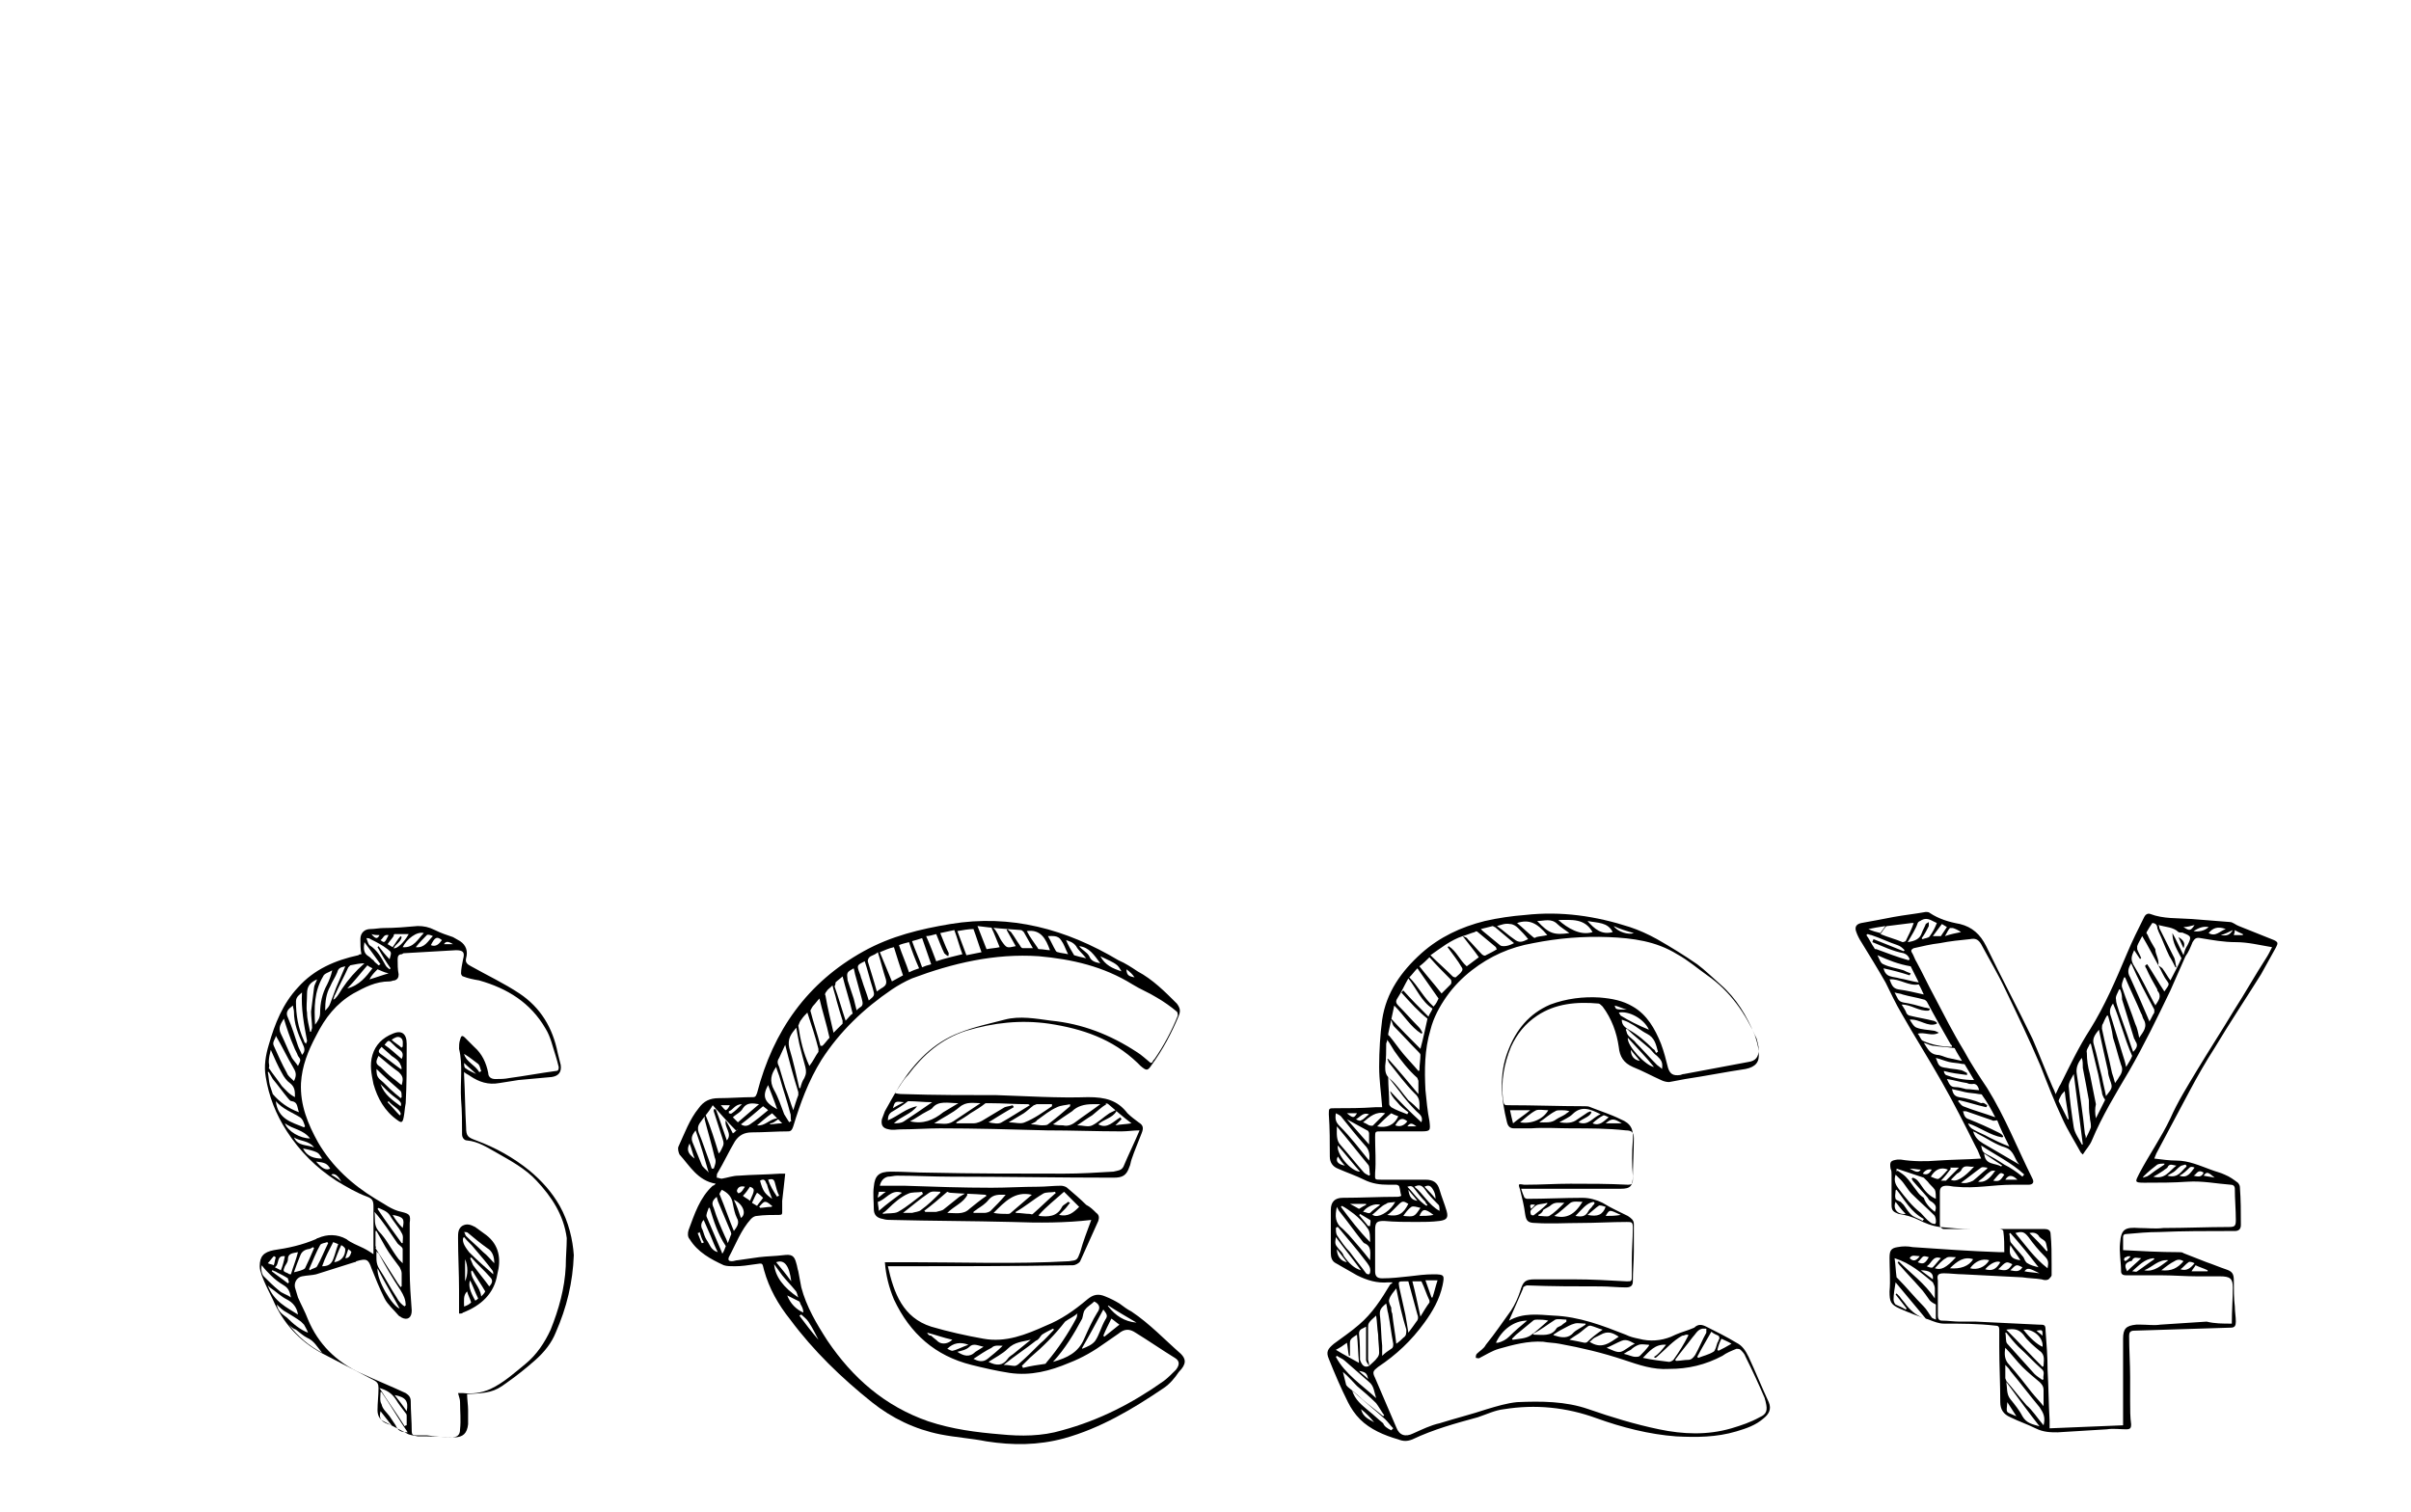 <?xml version="1.0" encoding="utf-8"?>
<!-- Generator: Adobe Illustrator 26.0.3, SVG Export Plug-In . SVG Version: 6.00 Build 0)  -->
<svg version="1.1" id="Слой_9" xmlns="http://www.w3.org/2000/svg" xmlns:xlink="http://www.w3.org/1999/xlink" x="0px" y="0px"
	 viewBox="0 0 239.5 150.2" style="enable-background:new 0 0 239.5 150.2;" xml:space="preserve">
<g>
	<path d="M138.3,127.4c-0.2,0-0.3,0-0.4,0c-1.1,0.1-2.1-0.2-3.1-0.7c-0.7-0.4-1.4-0.8-2.1-1.2c-0.4-0.2-0.5-0.6-0.5-1
		c0-0.7,0-1.4,0-2.1c0-0.7,0-1.5,0-2.2c0-0.8,0.4-1.2,1.2-1.2c1.8,0,3.6-0.1,5.4-0.1c0.1,0,0.2,0,0.4-0.1c-0.1-0.3-0.1-0.6-0.2-0.9
		c0-0.1-0.2-0.2-0.3-0.2c-0.3,0-0.5,0-0.8,0c-0.8,0-1.6-0.1-2.4-0.5c-0.8-0.4-1.7-0.7-2.6-1.1c-0.5-0.2-0.8-0.6-0.8-1.2
		c0-1.4,0-2.8-0.1-4.2c0-0.6,0-0.6,0.6-0.6c1.3,0,2.6,0,4-0.1c0.2,0,0.5,0,0.7,0c-0.1-1.4-0.3-2.7-0.3-4c0-1.6,0.1-3.2,0.3-4.7
		c0.4-2.7,1.9-4.8,3.9-6.6c1.8-1.6,3.9-2.6,6.3-3.2c1.3-0.3,2.7-0.5,4-0.6c3.6-0.4,7,0.1,10.4,1.2c0.9,0.3,1.8,0.7,2.7,1.2
		c1.4,0.8,2.7,1.6,4,2.5c0.8,0.6,1.5,1.3,2.3,2c1.6,1.4,2.6,3.1,3.4,5c0.2,0.6,0.4,1.2,0.4,1.8c0.1,0.9-0.3,1.4-1.3,1.6
		c-2,0.3-4,0.7-6,1c-0.5,0.1-1.1,0.2-1.6,0.3c-0.3,0-0.6-0.1-0.8-0.2c-0.9-0.4-1.8-0.9-2.8-1.3c-0.9-0.4-1.3-1-1.4-2
		c-0.2-1.4-0.7-2.8-1.6-4c-0.1-0.1-0.3-0.3-0.4-0.3c-2.2-0.2-4.3,0-6.1,1.2c-1.2,0.8-2,1.8-2.6,3.1c-0.7,1.7-1,3.4-0.8,5.2
		c0.1,0.6,0.1,0.6,0.6,0.6c2.5,0,5,0.1,7.5,0.1c0.2,0,0.4,0,0.6,0.1c1,0.4,2,0.7,3,1.2c1,0.4,1.3,1,1.2,2.1c-0.1,1.2-0.1,2.4,0,3.5
		c0,1-0.2,1.3-1.2,1.3c-1,0-1.9,0-2.9,0c-2,0-3.9,0-5.9,0c-0.3,0-0.7,0-1.1,0c0.1,0.3,0.2,0.6,0.3,0.8c0,0.1,0.2,0.2,0.3,0.2
		c1.8,0,3.7-0.1,5.5-0.1c0.7,0,1.4,0.2,2,0.5c0.8,0.5,1.7,0.9,2.5,1.3c0.3,0.2,0.6,0.4,0.6,0.8c0,0.9,0,1.8,0,2.7c0,1-0.1,2-0.1,3
		c0,0.5-0.3,0.6-0.7,0.6c-0.8,0-1.7-0.1-2.5-0.1c-2.4,0-4.8,0-7.3-0.1c-0.1,0-0.3,0.1-0.4,0.2c0,0,0,0,0,0.1
		c-0.5,1.1-0.9,2.1-1.4,3.2c0,0,0,0,0,0c1.4-0.8,2.9-0.6,4.4-0.5c2.6,0.1,4.9,1,7.2,1.9c0.4,0.2,0.8,0.3,1.3,0.4
		c1.1,0.3,2.2,0.2,3.2-0.2c0.6-0.3,1.2-0.5,1.8-0.7c0.2-0.1,0.3-0.1,0.5-0.2c0.4-0.4,0.8-0.3,1.2-0.1c1,0.5,2,1,3,1.6
		c0.6,0.3,0.9,0.8,1.2,1.4c0.7,1.5,1.3,3,2,4.5c0.3,0.7,0,1.2-0.5,1.6c-0.8,0.7-1.7,1-2.7,1.3c-2,0.6-4,0.6-6,0.5
		c-2.7-0.2-5.4-0.9-7.9-1.8c-3-1.1-6.1-1.4-9.2-0.9c-0.9,0.1-1.7,0.5-2.6,0.8c-2.2,0.6-4.4,1.2-6.5,2.2c-0.5,0.2-0.9,0.2-1.4,0
		c-1.4-0.4-2.8-1-3.8-2c-0.5-0.5-0.9-1.1-1.2-1.7c-0.7-1.4-1.3-2.8-1.9-4.3c-0.3-0.7-0.1-1,0.5-1.5c0.8-0.6,1.7-1.2,2.5-1.9
		c1.3-1.1,2.2-2.5,3.1-4C138.3,127.5,138.3,127.5,138.3,127.4z M136,135.7c0.3-0.3,0.6-0.5,0.8-0.8c0.1-0.1,0.2-0.3,0.2-0.5
		c0-0.6-0.1-1.2-0.1-1.8c-0.1-0.6-0.1-1.3-0.2-1.9c-0.8,0.7-0.8,0.8-0.8,1.2c0,1.1,0,2.1,0,3.2C136,135.4,136,135.6,136,135.7
		c-0.1-0.2-0.3-0.4-0.3-0.6c0-1.1,0-2.2,0-3.3c-0.3,0.2-0.7,0.2-0.7,0.7c0.1,0.9,0.1,1.8,0.1,2.6C135.3,135.7,135.6,135.9,136,135.7
		z M145.3,93c-1.2,0.4-2.2,1.2-3.2,1.9c0.7,0.7,1.5,1.4,2.2,2.1c0.1,0.1,0.3,0.1,0.3,0.1c0.2-0.2,0.5-0.4,0.6-0.6
		c0.1-0.1,0.1-0.3,0-0.4c-0.4-0.7-0.9-1.3-1.4-2c0,0,0.1-0.1,0.1-0.1c0.8,0.5,1.1,1.4,1.8,2c0.4-0.3,0.8-0.6,1.2-0.9
		C146.5,94.5,145.9,93.8,145.3,93c0.2,0.1,0.4,0.1,0.5,0.3c0.5,0.5,0.9,1,1.4,1.5c0.1,0.1,0.3,0.2,0.4,0.1c0.4-0.2,0.8-0.4,1.1-0.6
		c-0.1-0.1-0.1-0.2-0.1-0.2c-0.6-0.5-1.2-1-1.8-1.5c-0.1-0.1-0.2-0.1-0.3,0C146.1,92.7,145.7,92.9,145.3,93z M156.1,112.1
		C156.1,112.1,156.1,112.1,156.1,112.1c-1.3,0-2.7-0.1-4,0c-0.6,0-1.1,0-1.7,0c-0.4,0-0.6-0.2-0.7-0.6c-0.6-2.4-0.8-4.8,0.1-7.1
		c0.8-2.1,2.1-3.7,4.2-4.6c1.6-0.6,3.3-0.8,4.9-0.7c1.2,0.1,2.3,0.3,3.3,0.9c1.4,0.8,2.2,2.2,2.8,3.7c0.3,0.8,0.5,1.6,0.7,2.4
		c0.2,0.6,0.5,0.8,1.2,0.7c0.1,0,0.2-0.1,0.4-0.1c2.1-0.4,4.3-0.8,6.4-1.2c0.7-0.1,1-0.5,1-1.2c0-0.4-0.1-0.7-0.2-1.1
		c-1.1-2.5-2.6-4.7-4.9-6.3c-1-0.7-1.9-1.5-3-2.1c-2.1-1.3-4.4-1.6-6.8-1.7c-2.5-0.1-5,0.1-7.5,0.6c-2.3,0.4-4.3,1.3-6.1,2.7
		c-0.9,0.7-1.8,1.6-2.5,2.6c-0.7,1-1.3,2.1-1.6,3.3c-0.6,2-0.6,4-0.5,6c0.1,1,0.2,2.1,0.4,3.1c0.1,0.9,0.1,1-0.8,1
		c-0.1,0-0.3,0-0.4,0c-1.2,0-2.4,0-3.6,0c-0.6,0-0.6,0-0.6,0.6c0,1.2,0.1,2.4,0,3.5c0,0.7-0.1,0.7,0.6,0.7c1.5,0,2.9,0,4.4,0
		c0.8,0,1.2,0.3,1.4,1c0.2,0.7,0.5,1.4,0.7,2.1c0.2,0.7,0,0.9-0.7,1c-0.8,0.1-1.5,0.1-2.3,0.1c-1.1,0-2.1,0-3.2-0.1
		c-0.7,0-0.9,0.1-0.9,0.9c0,0.1,0,0.2,0,0.3c0,1.3,0,2.5,0,3.8c0,0.5,0.2,0.7,0.7,0.7c0.9,0,1.8-0.1,2.7-0.2
		c0.8-0.1,1.6-0.2,2.4-0.2c1.1,0,1.1,0.1,0.9,1.1c-0.3,1.4-1,2.6-1.8,3.7c-1.3,1.8-2.8,3.2-4.6,4.4c-0.5,0.4-0.6,0.5-0.3,1.1
		c0.7,1.6,1.4,3.3,2.1,4.9c0.3,0.8,0.9,1,1.7,0.6c0.9-0.4,1.7-0.8,2.6-1c1.6-0.5,3.2-0.9,4.7-1.4c1-0.3,2-0.6,3-0.7
		c2.4-0.1,4.8-0.1,7.1,0.7c2.3,0.8,4.6,1.5,7,2c2.4,0.5,4.8,0.6,7.2-0.1c1-0.3,1.9-0.6,2.8-1.1c0.7-0.3,0.8-0.7,0.6-1.5
		c0-0.1-0.1-0.3-0.1-0.4c-0.6-1.4-1.2-2.7-1.9-4.1c-0.1-0.3-0.3-0.5-0.5-0.7c-0.1-0.1-0.3-0.1-0.4-0.1c-0.5,0.2-1,0.4-1.4,0.7
		c-1.7,0.9-3.4,1.3-5.3,1.3c-1.6,0.1-3-0.4-4.5-0.9c-2.1-0.7-4.2-1.2-6.4-1.6c-0.5-0.1-1.1-0.1-1.6-0.2c-1.5-0.1-3,0.3-4.4,0.7
		c-0.7,0.2-1.3,0.6-1.9,0.9c-0.1,0.1-0.3,0-0.4,0c0-0.1,0-0.3,0.1-0.4c0.3-0.3,0.7-0.5,0.9-0.9c0.9-1.1,1.7-2.3,2.5-3.4
		c0.4-0.6,0.7-1.3,0.9-1.9c0.3-1,0.5-1.2,1.5-1.2c1.3,0,2.6,0,3.8,0c1.8,0,3.5,0.1,5.3,0.2c0.5,0,0.5,0,0.5-0.6c0-0.5,0-1,0-1.5
		c0-1.1,0.1-2.1,0.1-3.2c0-0.6-0.1-0.6-0.6-0.6c-1.5,0-3.1,0.1-4.6,0.1c-1.5,0-3,0.1-4.5,0c-0.8,0-0.9-0.3-1-0.9
		c-0.1-0.8-0.3-1.6-0.5-2.4c-0.2-0.6-0.2-0.6,0.4-0.5c0.1,0,0.1,0,0.2,0c1.5,0,2.9-0.1,4.4-0.1c1.9,0,3.8,0,5.7,0.1
		c0.4,0,0.5-0.1,0.5-0.5c0-1.4,0.1-2.8,0.1-4.1c0-0.6-0.2-0.8-0.8-0.8C159.7,112.1,157.9,112.1,156.1,112.1z M139.2,98.6
		c0.1-0.1,0.1-0.1,0.2-0.2c0.8,0.9,1.6,1.7,2.5,2.6c0.1-0.3,0.3-0.5,0.4-0.8c-1.1-0.7-1.6-2-2.4-3c-0.4,0.7-0.7,1.4-1.1,2
		c-0.2,0.3-0.1,0.5,0.1,0.7c0.7,0.7,1.3,1.4,2,2.1c0.2,0.2,0.3,0.4,0.4,0.6c0,0-0.1,0.1-0.1,0.1c-1.1-0.7-1.7-1.8-2.7-2.8
		c-0.2,0.9-0.4,1.9-0.6,2.8c0,0.1,0,0.2,0.1,0.2c0.5,0.6,0.9,1.2,1.4,1.8c0.5,0.6,1,1.1,1.5,1.7c0,0,0.1,0,0.1-0.1
		c0-0.5,0.1-1,0.1-1.5c0-0.1-0.1-0.2-0.2-0.3c-0.8-0.8-1.6-1.7-2.4-2.5c-0.2-0.2-0.2-0.5-0.4-0.9c1,1.1,2,2.1,3,3.1
		c0.3-1.1,0.5-2.1,0.7-3C140.9,100.5,140.1,99.6,139.2,98.6z M141,110.3C141,110.3,141.1,110.3,141,110.3c0-0.7,0.1-1.2-0.5-1.7
		c-0.9-0.9-1.7-2-2.5-3c-0.1-0.1-0.1-0.3-0.2-0.4c0,0,0.1,0,0.1,0c1,1.1,2,2.3,3,3.5c0-0.5,0-0.9,0-1.3c0-0.1-0.1-0.2-0.1-0.3
		c-0.9-0.8-1.6-1.7-2.3-2.7c-0.2-0.3-0.4-0.7-0.7-1.1c0,0.2-0.1,0.3-0.1,0.4c0,0.7,0,1.5-0.1,2.2c0,0.5,0,0.9,0.5,1.3
		c0.7,0.6,1.2,1.4,1.8,2.1C140.3,109.6,140.7,110,141,110.3z M139.9,127.3c-0.1,0-0.2,0-0.4,0c-0.6,0-0.6,0-0.5,0.6
		c0.2,0.9,0.4,1.8,0.6,2.7c0.1,0.6,0.2,1.1,0.3,1.8c0.3-0.4,0.6-0.8,0.8-1.1c0.2-0.2,0.2-0.5,0.1-0.7
		C140.5,129.5,140.2,128.4,139.9,127.3z M142,95.1c-0.3,0.3-0.6,0.6-1,0.9c0.7,0.9,1.5,1.8,2.2,2.7c0.3-0.3,0.6-0.6,0.9-0.9
		c0.1-0.1,0.1-0.4,0-0.5C143.4,96.6,142.7,95.9,142,95.1z M138.7,128c-0.3,0.4-0.6,0.7-0.7,1.1c-0.1,0.2,0.1,0.6,0.2,0.8
		c0,0.2,0,0.4,0.1,0.6c0.1,1,0.3,2,0.4,3c0.3-0.2,0.5-0.4,0.7-0.6c0.3-0.2,0.3-0.4,0.3-0.8C139.3,130.8,139,129.5,138.7,128z
		 M165.5,133.6c-1.1-0.1-1.7,0.7-2.3,1.3c0.9,0.2,1.8,0.3,2.6,0.4c0.1,0,0.4-0.1,0.5-0.3c0.5-0.7,1-1.5,1.4-2.3c0,0,0,0,0-0.1
		c-0.1,0-0.1,0-0.2,0c-0.1,0-0.2,0.1-0.4,0.1c-0.9,0.5-1.6,1.3-2.4,2c-0.1,0.1-0.2,0.2-0.3,0.2c0,0-0.1-0.1-0.1-0.1
		C164.7,134.6,165.1,134.1,165.5,133.6z M132.8,111.9c0,0.7-0.1,1.4,0.4,1.9c0.8,0.9,1.5,1.8,2.3,2.7c0.1,0.1,0.3,0.2,0.5,0.3
		c0,0,0.1-0.1,0.1-0.1c-0.1-0.3,0-0.8-0.2-1C134.9,114.5,133.9,113.2,132.8,111.9z M137.3,134.7c0.3-0.3,0.6-0.5,0.9-0.7
		c0.2-0.1,0.2-0.3,0.2-0.5c-0.2-1-0.3-2-0.5-3c-0.1-0.3-0.1-0.6-0.2-1c-0.6,0.5-0.7,0.7-0.6,1.4c0.1,0.9,0.1,1.9,0.2,2.8
		C137.3,134,137.3,134.3,137.3,134.7z M141.2,111.5c0.2-0.6-0.2-0.8-0.5-1.1c-0.6-0.6-1.2-1.3-1.7-2c-0.4-0.5-0.7-0.9-1.1-1.4
		c0,0.9,0.1,1.8,0.1,2.7c0,0.1,0.1,0.2,0.2,0.3c0.5,0.3,1.1,0.5,1.6,0.7c0-0.1,0.1-0.1,0.1-0.2c-0.4-0.3-0.8-0.6-1.1-1
		c-0.5-0.5-0.7-0.9-0.7-1.1C139.1,109.5,140.1,110.5,141.2,111.5z M166.4,135.1c0,0,0.1,0.1,0.1,0.1c0.4,0,0.8-0.1,1.2-0.1
		c0.3,0,0.5-0.2,0.7-0.5c0.4-0.7,0.7-1.5,1.1-2.2c0-0.1,0-0.2,0-0.4c-0.1,0-0.3,0-0.4,0c-0.5,0.1-0.7,0.6-1,0.9
		C167.5,133.7,166.9,134.4,166.4,135.1z M136.1,125.2c0-0.7,0.2-1.4-0.6-1.7c0,0-0.1-0.1-0.1-0.1c-0.8-1-1.5-2-2.3-3
		c-0.1-0.1-0.2-0.3-0.3-0.5c-0.2,0.9-0.2,1.6,0.6,2.2c0.2,0.2,0.4,0.4,0.6,0.6C134.7,123.5,135.4,124.3,136.1,125.2z M142.9,99.2
		c-0.7-1-1.4-2-2.1-3c-0.3,0.3-0.5,0.6-0.8,0.9c0.9,0.9,1.4,2,2.4,2.9C142.7,99.7,142.8,99.4,142.9,99.2z M136.7,138.9
		c-0.2-0.6-0.2-1.2-0.7-1.6c-0.8-0.7-1.6-1.4-2.4-2.1c-0.2-0.2-0.5-0.3-0.8-0.5c0,0-0.1,0.1-0.1,0.1
		C133.6,136.5,135.3,137.6,136.7,138.9z M132.9,121.9c-0.1,0-0.1,0-0.2,0.1c0,0.2,0,0.5,0.1,0.7c0.4,0.6,0.8,1.2,1.3,1.7
		c0.5,0.7,1.1,1.4,1.6,2.1c0.1,0.1,0.2,0.1,0.3,0.1c0,0,0.1-0.1,0.1-0.2c0.1-0.5-0.2-0.8-0.5-1.2C134.7,124,133.8,123,132.9,121.9z
		 M141.1,130.8c0.3-0.5,0.6-1,0.9-1.4c0-0.1,0-0.2,0-0.2c-0.3-0.6-0.5-1.3-0.8-1.9c-0.3,0-0.6,0-0.9,0
		C140.6,128.4,140.8,129.5,141.1,130.8z M136,115.3c0.1-0.6,0-1.1-0.4-1.5c-0.8-0.9-1.6-1.9-2.4-2.9c-0.1-0.1-0.3-0.2-0.5-0.3
		c-0.1,0.6,0,0.9,0.4,1.3C134.2,113,135.1,114.2,136,115.3z M150.4,93.7c-0.7-0.6-1.3-1.1-1.9-1.6c-0.1,0-0.2-0.1-0.2-0.1
		c-0.4,0.1-0.8,0.2-1.2,0.3c0.1,0.1,0.2,0.2,0.2,0.2c0.6,0.5,1.1,0.9,1.7,1.4c0.1,0.1,0.3,0.1,0.4,0.1C149.7,94,150,93.9,150.4,93.7
		z M133.4,136.3C133.4,136.3,133.3,136.3,133.4,136.3c0.1,0.4,0.2,0.8,0.3,1.2c0,0.1,0.1,0.2,0.2,0.3c0.5,0.4,1,0.8,1.4,1.2
		c0.7,0.6,1.4,1.1,2.1,1.7c0,0,0.1-0.1,0.1-0.1c-0.3-0.4-0.5-0.8-0.8-1.2c-0.6-0.6-1.3-1.2-1.9-1.7
		C134.3,137.2,133.9,136.7,133.4,136.3z M133.3,119.8c0,0-0.1,0.1-0.1,0.1c0.9,1.2,1.8,2.4,2.9,3.5c0-0.5,0-1-0.2-1.3
		c-0.4-0.6-0.9-1.1-1.4-1.5C134.1,120.3,133.7,120,133.3,119.8z M132.7,134.1c0.8,0.5,1.6,0.9,2.3,1.3c-0.1-1-0.1-1.9-0.2-2.8
		c-0.8,0.5-0.7,0.5-0.7,1.3c0,0.3,0,0.5,0,0.8c0,0-0.1,0-0.1,0c-0.1-0.4-0.1-0.8-0.2-1.3C133.4,133.7,133.1,133.9,132.7,134.1z
		 M158,110.4c0,0,0,0.1,0.1,0.1c-0.2,0.5-0.9,0.6-1.3,1c1,0.4,1.4-0.5,2.2-0.8c-1-0.5-1.9-0.9-2.8,0c-0.3,0.3-0.8,0.5-1.3,0.8
		c0.7,0.1,1.3,0.1,1.8-0.3c0.3-0.2,0.6-0.4,0.9-0.6C157.7,110.5,157.8,110.5,158,110.4z M153.8,131.2
		C153.8,131.1,153.8,131.1,153.8,131.2c-0.4-0.1-0.8-0.1-1.1-0.1c-0.1,0-0.3,0-0.4,0.1c-0.6,0.5-1.1,0.9-1.7,1.4
		c-0.1,0.1-0.3,0.3-0.4,0.4c0,0,0,0.1,0.1,0.1c0.6-0.1,1.2-0.1,1.7-0.4C152.6,132.3,153.2,131.7,153.8,131.2z M168.6,134.8
		c0,0,0.1,0.1,0.1,0.1c0.5-0.2,1-0.3,1.5-0.6c0.2-0.1,0.3-0.6,0.4-0.9c0.1-0.1,0.1-0.3,0.2-0.4c0-0.1,0-0.2-0.1-0.3
		c-0.2-0.1-0.5-0.2-0.7-0.4C169.5,133.2,169,134,168.6,134.8z M161.6,102.2c0,0-0.1,0.1-0.1,0.1c0.1,0.2,0.1,0.4,0.2,0.5
		c0.2,0.3,0.6,0.5,0.8,0.8c0.7,0.7,1.4,1.5,2.1,2.2c0.1,0.1,0.3,0.2,0.5,0.4c0.1-0.7-0.1-0.9-0.5-1.3c-0.3-0.2-0.5-0.5-0.7-0.7
		C163.1,103.5,162.3,102.9,161.6,102.2z M148.7,92c0.6,0.4,1.1,0.9,1.7,1.3c0.5,0.4,0.8,0.3,1.4,0c-0.3-0.4-0.7-0.8-1-1.1
		c-0.2-0.2-0.5-0.4-0.8-0.4C149.5,91.7,149.1,91.9,148.7,92z M159.2,132.1c-0.4-0.1-0.8-0.3-1.2-0.4c-0.1,0-0.2,0-0.3,0.1
		c-0.3,0.2-0.6,0.5-0.9,0.7c-0.3,0.2-0.5,0.3-0.9,0.6c0.6,0.1,1,0.2,1.5,0.3c0.1,0,0.2,0,0.3-0.1
		C158.1,132.9,158.6,132.5,159.2,132.1z M150.7,91.7c0.6,0.5,1.1,1,1.6,1.4c0.1,0.1,0.2,0.1,0.3,0c0.4-0.1,0.7-0.1,1.1-0.2
		C152.7,91.7,151.9,91.3,150.7,91.7z M164.5,104.6c0.1,0,0.1-0.1,0.2-0.1c-0.2-0.7-0.3-1.4-1.1-1.8c-0.6-0.3-1-0.7-1.6-1
		c-0.3-0.2-0.6-0.3-0.9-0.4c0,0.6,0.4,0.8,0.7,1c0.9,0.5,1.7,1.2,2.4,1.9C164.4,104.3,164.4,104.4,164.5,104.6z M154.8,91.4
		c0.9,0.8,2.2,1.6,3.4,1.2C157.4,91.2,156.1,91.4,154.8,91.4z M155.9,92.7c-0.4-0.3-0.9-0.6-1.2-0.9c-0.6-0.6-1.3-0.3-2-0.3
		C153.9,92.8,154.4,92.9,155.9,92.7z M154.3,132.6c0.1,0.1,0.1,0.1,0.2,0.1c0.6,0.2,1.3,0.3,1.8-0.3c0.3-0.3,0.8-0.5,1.2-0.8
		c0,0,0-0.1,0-0.1c-0.4,0-0.8-0.1-1.1,0c-0.4,0.1-0.7,0.3-1.1,0.5C154.9,132.2,154.6,132.4,154.3,132.6z M160.8,132.8
		c-0.6-0.4-1.1-0.6-1.8-0.2c-0.2,0.1-0.4,0.2-0.6,0.3c-0.2,0.1-0.3,0.3-0.5,0.4C159.1,134.1,159.9,133.4,160.8,132.8z M152.3,132.5
		c0,0,0,0.1,0.1,0.1c0.8,0,1.7,0.2,2.2-0.6c0.1-0.2,0.4-0.2,0.6-0.4c0.1-0.1,0.3-0.2,0.4-0.3c0-0.1,0-0.1,0-0.2
		c-0.4,0-0.8-0.1-1.1,0C153.7,131.6,153.1,132.1,152.3,132.5z M151.7,131.2c-1.3,0-2.5,0.9-3.1,2.2c0.1,0,0.1,0,0.2,0
		c0.4-0.1,0.8-0.3,1.1-0.6C150.5,132.2,151.1,131.7,151.7,131.2z M138.2,142.1c0.1-0.1,0.1-0.1,0.2-0.2c-0.3-0.3-0.5-0.6-0.8-0.9
		c-1-0.9-2-1.7-3-2.6c-0.1-0.1-0.2-0.1-0.3-0.3c0.3,1,1,1.5,1.7,2.1c0.5,0.4,0.9,0.8,1.4,1.2C137.5,141.7,137.8,141.9,138.2,142.1z
		 M154.4,120.8c1.2,0.3,2-0.1,2.8-1.4c-0.4,0-0.9-0.1-1.2,0.1C155.5,119.9,155,120.4,154.4,120.8z M162.4,133.5
		c-0.4-0.2-0.8-0.5-1.3-0.3c-0.5,0.2-1,0.5-1.5,0.7c0.5,0.2,1,0.5,1.4,0.4C161.4,134.2,161.9,133.7,162.4,133.5z M151,111.5
		c1.1,0.2,2.3-0.3,2.8-1.2c-0.4,0-0.9-0.1-1.2,0C152,110.6,151.5,111.1,151,111.5z M152.9,111.5c0.6,0,1.2,0.1,1.7-0.3
		c0.3-0.2,0.6-0.3,0.9-0.5c0.1-0.1,0.3-0.2,0.4-0.3c-0.3-0.1-0.6-0.1-0.8-0.1c-0.2,0-0.5,0-0.6,0.1
		C153.9,110.7,153.5,111.1,152.9,111.5z M135.2,126.2c-0.8-1.1-1.7-2.2-2.5-3.3c-0.1,0.7-0.1,0.7,0.3,1.2c0.2,0.2,0.4,0.4,0.5,0.7
		C134,125.5,134.5,126,135.2,126.2z M163.8,133.7c0,0,0-0.1,0-0.1c-0.3,0-0.7-0.1-1,0c-0.3,0.1-0.6,0.3-0.8,0.5
		c-0.2,0.1-0.4,0.2-0.7,0.4c0.5,0.1,0.8,0.3,1.2,0.3c0.1,0,0.3,0,0.4-0.1C163.2,134.4,163.5,134.1,163.8,133.7z M140.5,117.9
		c0.9,0.7,1.4,1.8,2.5,2.4c0-0.2,0-0.5-0.1-0.6c-0.5-0.5-1-1-1.4-1.6C141.2,117.7,140.9,117.7,140.5,117.9z M133.8,111.2
		C133.8,111.2,133.8,111.2,133.8,111.2c0.7,0.8,1.4,1.6,2.2,2.5c0-0.4,0-0.8,0-1.1c0-0.1-0.1-0.3-0.2-0.3
		C135.1,111.9,134.5,111.6,133.8,111.2z M163.8,102.3c-0.5-1.1-2-1.9-3-1.7c0.1,0.1,0.1,0.2,0.2,0.3
		C161.8,101.4,162.8,101.9,163.8,102.3z M152.8,120.7c0,0,0,0.1,0.1,0.1c0.3,0,0.8,0.1,1,0c0.5-0.3,1-0.8,1.5-1.3
		c-0.5,0-0.9-0.1-1.3,0.2c-0.2,0.2-0.5,0.3-0.8,0.5C153.2,120.5,153,120.6,152.8,120.7z M150,110.3c0.1,0.5,0.2,0.9,0.3,1.3
		c0.6-0.5,1.1-0.8,1.7-1.3C151.3,110.3,150.7,110.3,150,110.3z M138.9,110.9c-0.3-0.1-0.5-0.2-0.7-0.3c-0.5,0.4-0.9,0.8-1.4,1.3
		C137.7,112.1,138.5,111.8,138.9,110.9z M164.3,106C164.3,106,164.4,106,164.3,106c-0.8-1-1.7-1.9-2.6-2.9
		C161.6,103.9,163.5,105.9,164.3,106z M135.4,111.5c0.3,0.1,0.4,0.2,0.6,0.3c0.1,0,0.3,0.1,0.4,0c0.4-0.4,0.8-0.8,1.2-1.2
		C136.7,110.4,136.1,110.9,135.4,111.5z M139.9,119.6c-0.5-0.3-0.6-0.3-1,0.1c-0.2,0.2-0.4,0.4-0.6,0.6c-0.1,0.1-0.3,0.3-0.5,0.4
		C138.9,120.9,139.4,120.6,139.9,119.6z M160.2,92.6c-0.5-1-1.5-0.9-2.5-1.1C158.4,92.3,159.1,92.9,160.2,92.6z M132.9,113.8
		c-0.2,0.8,1.3,2.6,2.2,2.6C134.3,115.5,133.6,114.6,132.9,113.8z M136.3,120.7c0.1,0,0.2,0.1,0.3,0.1c0.6,0.1,1.6-0.6,2-1.4
		c-0.3,0.1-0.7,0-0.9,0.2C137.2,119.8,136.8,120.3,136.3,120.7z M157.7,120.7c1,0.2,1.5,0,1.8-0.8c-0.3-0.1-0.6-0.2-0.7-0.1
		C158.5,120,158.2,120.3,157.7,120.7z M142.8,127.2c-0.4,0-0.8,0-1.2,0c0.2,0.6,0.4,1.1,0.6,1.7c0,0,0.1,0,0.1,0
		C142.5,128.3,142.6,127.8,142.8,127.2z M156.5,120.8c0.6,0.1,1,0.1,1.3-0.5c0.1-0.2,0.3-0.3,0.4-0.5c0.1-0.1,0.2-0.2,0.2-0.3
		c0,0-0.1-0.1-0.1-0.1C157.6,119.5,157.1,120.2,156.5,120.8z M141.1,120c-0.4-0.1-0.7-0.2-0.9-0.1c-0.3,0.2-0.6,0.6-0.8,0.9
		C140.5,120.9,140.5,120.9,141.1,120z M153.7,119.6c0,0,0-0.1,0-0.1c-0.3,0.1-0.7,0.1-1,0.2c-0.2,0.1-0.4,0.3-0.6,0.5
		c-0.1,0.1-0.1,0.3,0,0.5c0,0,0.2,0.1,0.3,0C152.8,120.4,153.3,120,153.7,119.6z M141.7,119.8c0,0,0.1-0.1,0.1-0.1
		c-0.1-0.1-0.2-0.2-0.2-0.3c-0.4-0.4-0.8-0.9-1.1-1.3c-0.2-0.3-0.4-0.3-0.7-0.2C140.4,118.5,140.9,119.3,141.7,119.8z M137.1,119.7
		c-0.5-0.2-1.4,0.2-1.7,0.7c0.3,0,0.5,0.2,0.7,0.1C136.4,120.2,136.7,120,137.1,119.7z M171,133c-0.2,0.4-0.3,0.7-0.4,1.1
		c0,0,0.1,0.1,0.1,0.1c0.4-0.2,0.8-0.4,1.3-0.7C171.7,133.3,171.4,133.2,171,133z M158.2,111.6c0.7,0.3,1.1-0.2,1.6-0.6
		c-0.2-0.1-0.4-0.2-0.5-0.2C158.9,111,158.5,111.3,158.2,111.6z M142.6,119.1C142.6,119.1,142.7,119.1,142.6,119.1
		c0-0.4-0.1-0.7-0.3-1c-0.2-0.3-0.4-0.4-0.8-0.2C141.9,118.3,142.3,118.7,142.6,119.1z M142.4,120.7c-0.9-0.7-1.1-0.6-1.4,0.1
		C141.5,120.8,141.9,120.8,142.4,120.7z M139.8,111.4c-0.5-0.4-0.8-0.3-1.2,0.4C139.1,112,139.5,111.8,139.8,111.4z M160.3,92
		c0.4,0.6,1.5,0.9,2,0.7C161.6,92.5,160.9,92.3,160.3,92z M161.1,111.6c-0.8-0.5-1-0.5-1.6,0C160,111.6,160.5,111.6,161.1,111.6z
		 M134.1,119.6C134.1,119.6,134,119.6,134.1,119.6c0.4,0.2,0.7,0.4,0.9,0.5c0.3-0.2,0.5-0.3,0.7-0.4c0,0,0,0,0-0.1
		C135.1,119.6,134.6,119.6,134.1,119.6z M159.5,120.8c0.5,0,0.9,0,1.5-0.1C159.9,120.2,159.9,120.1,159.5,120.8z M135.9,121.8
		c0.1,0,0.1,0,0.2,0c0-0.2,0.1-0.5,0-0.6c-0.3-0.2-0.7-0.4-1-0.6c0,0,0,0.1-0.1,0.1C135.3,121.1,135.6,121.4,135.9,121.8z
		 M132.8,124.1c0,0.7,0.4,1.2,1,1.3C133.5,125,133.1,124.5,132.8,124.1z M136,110.7c-0.6-0.2-0.8,0.2-1.3,0.5
		c0.2,0.1,0.4,0.2,0.5,0.1C135.5,111.2,135.7,110.9,136,110.7z M136.5,141.3C136.5,141.3,136.6,141.2,136.5,141.3
		c-0.4-0.5-0.8-0.9-1.3-1.3C135.4,140.8,136,141,136.5,141.3z M162.9,105.4c-0.3-0.4-0.6-0.7-0.9-1.1
		C162,104.9,162.3,105.3,162.9,105.4z M133.6,115.8c-0.3-0.3-0.5-0.6-0.7-0.9C132.6,115.4,133,115.7,133.6,115.8z M139.9,118.2
		c0.1,0.7,0.3,1,0.9,1.1C140.5,118.9,140.2,118.6,139.9,118.2z M135.9,137c-0.1-0.6-0.3-0.7-0.9-0.8
		C135.3,136.5,135.6,136.7,135.9,137z M133.8,110.6c0.6,0.5,0.7,0.5,1,0C134.5,110.6,134.2,110.6,133.8,110.6z M161.6,100.3
		c-0.4-0.1-0.8-0.3-1.2-0.4C160.5,100.3,160.5,100.3,161.6,100.3z M139.8,111.9c0.3,0,0.5,0,0.9,0
		C140.3,111.6,140.1,111.5,139.8,111.9z M152.5,119.7c-0.5-0.1-0.6,0-0.4,0.4C152.2,120,152.3,119.9,152.5,119.7z"/>
	<g>
		<path d="M214,115.1c0.8,0.1,1.5,0.2,2.2,0.2c1.2,0,2.3,0.5,3.4,0.9c0.5,0.2,1,0.3,1.4,0.5c0.5,0.2,0.9,0.5,1.3,0.8
			c0.1,0.1,0.2,0.3,0.2,0.4c0.1,1.3,0.1,2.5,0.1,3.8c0,0.4-0.2,0.6-0.6,0.6c-0.2,0-0.3,0-0.5,0c-2.3,0-4.7,0-7,0.1
			c-1.1,0-2.2,0.1-3.3,0.2c-0.2,0-0.3,0.1-0.3,0.3c0,0.4,0,0.9,0,1.3c1.8,0.1,3.7,0.2,5.5,0.2c0.2,0,0.4,0,0.5,0.1
			c0.8,0.3,1.5,0.6,2.3,0.9c0.6,0.2,1.3,0.5,1.9,0.7c0.6,0.2,0.8,0.4,0.8,1.1c0,0.9,0,1.8,0.1,2.6c0,0.5,0.1,1,0.1,1.5
			c0,0.4-0.1,0.6-0.5,0.6c-3.2,0.1-6.4,0.2-9.6,0.3c-0.4,0-0.5,0.2-0.5,0.5c0,1.4,0.1,2.8,0.1,4.1c0,0.8,0,1.6,0,2.4
			c0,0.8,0,1.6,0.1,2.3c0,0.4-0.1,0.5-0.5,0.5c-0.6,0-1.3-0.1-1.9,0c-1.6,0.1-3.3,0.2-4.9,0.3c-0.7,0-1.4,0-2.2-0.4
			c-0.8-0.4-1.7-0.7-2.5-1.1c-0.7-0.3-1-0.8-1-1.5c0-1.8-0.1-3.7-0.1-5.5c0-0.6,0-1.1,0-1.7c0-0.3-0.1-0.4-0.4-0.4
			c-1.7-0.2-3.4-0.2-5.1-0.2c-0.5,0-1-0.2-1.5-0.4c-1-0.3-2-0.7-2.9-1.1c-0.9-0.4-1-0.7-1-1.7c0.1-1.1,0-2.2,0-3.3
			c0-0.7,0.1-1,0.8-1.1c0.5-0.1,1-0.1,1.5,0c2.9,0.2,5.7,0.4,8.6,0.5c0.1,0,0.3,0,0.5,0c0-0.7,0-1.4-0.1-2.1c0-0.1-0.2-0.2-0.4-0.2
			c-0.9,0-1.8,0-2.8,0c-1,0-2.1-0.1-3.1-0.2c-0.8-0.1-1.5-0.4-2.1-0.7c-0.6-0.3-1.3-0.5-2-0.6c-0.5-0.2-0.7-0.3-0.7-0.9c0-1,0-2,0-3
			c0-0.2,0-0.4-0.1-0.6c-0.1-0.7,0-0.8,0.7-0.9c0.1,0,0.2,0,0.3,0c1.2,0.2,2.5,0.2,3.7,0.1c1.4-0.1,2.9-0.1,4.3-0.2
			c-0.2-0.4-0.3-0.8-0.5-1.1c-1.1-2.2-2.2-4.4-3.4-6.5c-1.3-2.3-2.7-4.5-4-6.8c-0.6-1-1.1-2.1-1.6-3.1c-0.8-1.4-1.6-2.7-2.4-4
			c-0.2-0.3-0.4-0.7-0.5-1c-0.2-0.5,0-0.8,0.5-0.9c1.1-0.2,2.2-0.4,3.2-0.6c1.1-0.2,2.1-0.3,3.2-0.5c0.1,0,0.3,0,0.4,0.1
			c0.9,0.6,1.9,0.9,3,1.1c1.2,0.3,2,1,2.6,2.2c1.5,3.1,3.1,6.1,4.6,9.2c0.7,1.6,1.3,3.2,2,4.8c0.1,0.2,0.2,0.4,0.3,0.7
			c0.2-0.4,0.3-0.7,0.5-1c0.9-1.8,1.8-3.7,2.9-5.4c1.5-2.4,2.6-5,3.7-7.6c0.5-1.2,1.1-2.4,1.7-3.6c0.1-0.2,0.3-0.4,0.6-0.3
			c1.3,0.5,2.7,0.4,4.1,0.5c1.3,0.1,2.5,0.2,3.8,0.3c0.3,0,0.6,0.3,0.9,0.4c1.2,0.5,2.3,0.9,3.5,1.4c0.4,0.2,0.4,0.3,0.2,0.7
			c-0.5,0.9-1,1.8-1.5,2.7c-1.5,2.4-3.1,4.8-4.6,7.3c-0.9,1.4-1.7,2.8-2.5,4.3c-1.1,2.1-2.2,4.1-3.3,6.2
			C214.1,114.8,214.1,114.9,214,115.1z M214.4,95.9c0.1,0.1,0.3,0.2,0.4,0.3c0.3,0.4,0.5,0.8,0.8,1.2c0.4-0.8,0.8-1.5,1.1-2.2
			c-0.4-0.8-0.9-1.5-0.9-2.5c0.4,0.7,0.7,1.4,1.1,2.2c0.1-0.4,0.2-0.7,0.4-1c0.4-0.8,0.4-0.9-0.4-1.2c-0.1-0.1-0.3,0-0.5-0.1
			c-0.5-0.5-1.3-0.5-2-0.7c0.1,0.1,0.1,0.2,0.1,0.3c0.5,1,1,2,1.5,3c0.1,0.3,0.1,0.6,0.2,0.9c0,0-0.1,0-0.1,0
			c-0.2-0.4-0.4-0.8-0.6-1.1c-0.4-0.8-0.7-1.7-1.1-2.5c0-0.1-0.1-0.2-0.1-0.3c0-0.3-0.2-0.5-0.5-0.5c-0.2,0.3-0.4,0.6-0.5,0.8
			c-0.1,0.1-0.1,0.3,0,0.3c0.2,0.5,0.5,1,0.8,1.5C214.1,94.8,214.5,95.3,214.4,95.9c-0.5-0.9-1-1.9-1.6-2.9c-0.2,0.4-0.4,0.7-0.5,1
			c0,0.1,0,0.2,0,0.3c0.1,0.3,0.3,0.6,0.4,0.9c0,0-0.1,0-0.1,0.1c-0.2-0.3-0.4-0.6-0.6-0.9c-0.2,0.5-0.4,0.8-0.1,1.4
			c0.8,1.3,1.4,2.6,2.1,3.9c0,0,0.1,0.1,0.1,0.2c0.3-0.5,0.7-0.9,0.2-1.5c0,0,0-0.1,0-0.1c-0.4-0.7-0.8-1.4-1.1-2.1
			c-0.1-0.1-0.1-0.2-0.1-0.3c0.1,0,0.1-0.1,0.2-0.1c0.6,0.9,1.1,1.8,1.7,2.7c0.5-0.7,0.5-0.7,0.3-1C214.9,97,214.7,96.4,214.4,95.9z
			 M221.7,131.5c0-1.3,0.1-2.5,0.1-3.6c0-0.9-0.3-1.1-1.3-1.1c-0.8,0-1.6,0-2.3,0c-1.1,0-2.3-0.1-3.4-0.1c-1.2,0-2.4,0-3.6,0
			c-0.3,0-0.5-0.1-0.5-0.4c0-0.9-0.2-1.9-0.1-2.8c0.1-1.4,0.5-1.6,1.9-1.5c0.8,0,1.6,0.1,2.4,0c2.2,0,4.4-0.1,6.5-0.1
			c0.6,0,0.7-0.1,0.7-0.7c0-1-0.1-2.1-0.1-3.1c0-0.3-0.2-0.4-0.4-0.4c-1.4-0.1-2.8-0.4-4.3-0.3c-1.4,0.1-2.8,0.1-4.3,0.1
			c-1,0-0.9-0.1-0.5-0.9c1-1.9,2.2-3.6,3.1-5.5c0.7-1.6,1.7-3.2,2.6-4.7c1.2-2,2.5-4,3.7-6c1.1-1.7,2.1-3.5,3.2-5.2
			c0.2-0.3,0.4-0.7,0.6-1.1c-1.2-0.2-2.4-0.5-3.6-0.5c-1.2,0-2.3-0.2-3.5-0.4c-0.5-0.1-0.6,0.1-0.8,0.4c-0.2,0.5-0.4,1-0.7,1.4
			c-0.5,1.1-1,2.3-1.5,3.4c-1.3,2.7-2.6,5.4-4.1,8c-1.3,2.2-2.7,4.5-3.7,6.9c-0.2,0.5-0.6,0.9-0.9,1.4c-0.1-0.1-0.1-0.1-0.2-0.2
			c-0.6-1.1-1.3-2.2-1.8-3.3c-0.8-1.7-1.5-3.5-2.2-5.3c-1.1-2.6-2.3-5.1-3.5-7.6c-0.7-1.5-1.6-3-2.4-4.5c-0.3-0.5-0.6-0.6-1.1-0.5
			c-1,0.1-2,0.2-3,0.4c-0.9,0.1-1.7,0.3-2.6,0.5c-0.2,0.1-0.3,0.2-0.2,0.4c0.2,0.3,0.3,0.7,0.5,1c0.6,1.1,1.1,2.2,1.7,3.3
			c1,1.9,1.9,3.7,3,5.5c0.7,1.3,1.5,2.5,2.3,3.7c1.8,2.9,3,6,4.5,9c0.2,0.4,0,0.6-0.4,0.6c-0.5,0-1,0-1.6,0c-1.9,0-3.7,0.4-5.6,0.2
			c-0.3,0-0.6-0.1-0.9-0.1c-0.4,0-0.7,0.1-0.7,0.6c0,1.1,0,2.2,0,3.3c0,0.2,0.2,0.4,0.4,0.4c1.4,0,2.9,0,4.3,0c1.9,0,3.8,0,5.7,0
			c0.3,0,0.6,0.1,0.6,0.5c0.1,1,0.1,2,0.1,3c0,0.4,0,0.8,0,1.1c0,0.1-0.2,0.3-0.3,0.4c-0.2,0.1-0.4,0.1-0.7,0
			c-0.6-0.1-1.3-0.1-1.9-0.2c-2-0.1-3.9-0.2-5.9-0.3c-0.6,0-1.3-0.1-1.9-0.1c-0.6,0-0.7,0.2-0.6,0.7c0,0.3,0,0.6,0,0.9
			c0,0.9,0,1.7,0,2.6c0,0.3,0.1,0.5,0.4,0.5c0.6,0,1.2,0.1,1.8,0.1c0.5,0,1.1,0,1.6,0c2.1,0.1,4.2,0.2,6.2,0.3c0.6,0,0.7,0,0.7,0.6
			c0.1,1.3,0.2,2.6,0.2,3.9c0.1,1.7,0.1,3.3,0.2,5c0,0.3,0,0.6,0,0.8c2.5-0.1,4.9-0.2,7.3-0.3c0-0.6,0-1.2,0-1.8c0-2.3,0-4.5,0-6.8
			c0-1,0.3-1.3,1.3-1.4c0.2,0,0.3,0,0.5,0c0.6,0,1.3,0.1,1.9,0c1.5-0.1,3-0.2,4.6-0.3C220,131.5,220.8,131.5,221.7,131.5z
			 M191.7,100.2c0,0.1,0,0.1-0.1,0.2c-1,0.1-1.7-0.6-2.7-0.6c0.2,0.3,0.4,0.6,0.5,0.9c0.1,0.1,0.2,0.2,0.3,0.2
			c0.8,0.2,1.5,0.3,2.3,0.5c0.1,0,0.3,0.1,0.4,0.2c0,0,0,0.1,0,0.1c-0.9,0.4-1.7-0.5-2.7-0.4c0.2,0.3,0.4,0.7,0.7,0.8
			c0.5,0.2,1.1,0.2,1.7,0.3c0.1,0,0.3,0.1,0.5,0.2c-0.7,0.4-1.4-0.1-2.1,0.1c0.2,0.2,0.3,0.6,0.5,0.7c0.9,0.4,1.9,0.6,2.9,0.6
			c0-0.1,0-0.2-0.1-0.2c-0.8-1.4-1.6-2.8-2.4-4.3c-0.1-0.1-0.2-0.2-0.3-0.2c-0.7-0.2-1.4-0.3-2.1-0.5c-0.2-0.1-0.5-0.1-0.8-0.2
			c0.3,0.5,0.3,0.9,0.9,1c0.7,0.1,1.4,0.3,2.1,0.5C191.4,100.1,191.6,100.2,191.7,100.2z M188.2,125c0.1,0.6,0.1,1.2,0.2,1.9
			c0,0,0.1,0.1,0.1,0.1c0.9,0.9,1.7,1.9,2.6,2.8c0.3,0.3,0.5,0.7,0.8,1.1c0.1,0.1,0.2,0.1,0.4,0.2c0-0.6,0-1,0-1.5
			c-0.2-0.1-0.4-0.2-0.6-0.4c-0.3-0.4-0.6-0.9-1-1.3c-0.6-0.7-1.3-1.4-1.9-2.1c-0.1-0.1-0.2-0.2-0.3-0.4c0,0,0.1,0,0.1-0.1
			c1.2,1.2,2.6,2.2,3.6,3.7c0-0.4,0-0.7,0-1c0-0.2-0.1-0.4-0.2-0.6C190.9,126.5,189.8,125.5,188.2,125z M209.4,100.9
			c0,0-0.1,0-0.1,0c-0.2,0.3-0.3,0.6-0.4,0.8c-0.1,0.1-0.1,0.3-0.1,0.5c0.3,1.5,0.7,2.9,1,4.4c0.1,0.3,0.2,0.6,0.3,1
			c0.2-0.3,0.3-0.4,0.4-0.6c0.3-0.4,0.4-0.8,0.2-1.2c-0.3-0.9-0.5-1.8-0.8-2.7C209.8,102.3,209.6,101.6,209.4,100.9z M203,139.7
			c0-0.6,0-1.1,0-1.6c0-0.4-0.2-0.6-0.4-0.8c-0.6-0.5-1.2-1-1.7-1.5c-0.6-0.6-1.1-1.3-1.7-1.9c-0.1,0.6-0.1,1.2,0.4,1.7
			c0.8,0.9,1.5,1.8,2.2,2.7C202.2,138.8,202.6,139.2,203,139.7z M208.2,111.1c0.3-0.6,0.6-1.2,0.9-1.8c0-0.1,0-0.1-0.1-0.2
			c-0.1-0.2-0.2-0.4-0.2-0.6c-0.2-0.8-0.3-1.6-0.5-2.3c-0.2-0.8-0.4-1.7-0.6-2.5c0,0-0.1,0-0.1,0c-0.1,0.3-0.4,0.6-0.3,0.9
			c0,0.7,0.1,1.4,0.3,2.1c0.2,1,0.4,2,0.6,3C208.1,110.1,208.1,110.6,208.2,111.1z M206.8,105.1c-0.4,0.5-0.6,1-0.5,1.6
			c0.3,2,0.6,3.9,0.8,5.9c0,0.1,0.1,0.2,0.1,0.5c0.2-0.4,0.4-0.8,0.5-1.1c0-0.1,0-0.2,0-0.2c0-0.3-0.1-0.5-0.1-0.8
			c-0.1-0.6-0.1-1.2-0.1-1.7c-0.2-1.1-0.4-2.2-0.6-3.2C206.9,105.7,206.9,105.4,206.8,105.1z M203,141.6c0.2-0.8,0-1.2-0.4-1.8
			c-1-1.2-1.9-2.4-2.9-3.6c-0.1-0.2-0.3-0.4-0.5-0.6c0,0.5,0,0.9,0,1.3c0,0.1,0.1,0.2,0.1,0.3c0.7,0.8,1.3,1.6,2,2.4
			C201.9,140.1,202.4,140.9,203,141.6z M198.4,111.3c-0.2,0-0.4,0.1-0.5,0c-0.9-0.3-1.7-0.6-2.6-0.9c-0.1,0-0.1,0-0.3,0
			c0.1,0.4,0.2,0.7,0.6,0.8c1,0.4,1.9,0.8,2.9,1.3c0.2,0.1,0.4,0.2,0.5,0.4c0,0-0.1,0.1-0.1,0.1c-1.2-0.2-2.2-1-3.4-1.4
			c0.1,0.3,0.3,0.5,0.5,0.6c0.5,0.3,1.1,0.5,1.6,0.8c0.6,0.3,1.2,0.6,2,0.9C199.1,112.9,198.7,112.1,198.4,111.3z M192.2,120.4
			c0.2-0.5,0.1-0.7-0.3-1c-0.2-0.1-0.3-0.2-0.4-0.4c-0.5-0.6-1-1.1-1.5-1.7c0-0.1-0.1-0.1-0.1-0.2c0,0,0.1-0.1,0.1-0.1
			c0.4,0.1,0.6,0.4,0.8,0.7c0.4,0.6,0.8,1.1,1.5,1.4c0-0.3,0-0.7-0.1-0.9c-0.2-0.3-0.5-0.5-0.7-0.8c-0.1-0.1-0.3-0.3-0.4-0.4
			c-0.9-0.3-1.8-0.6-2.7-0.9c0,0.1,0,0.2,0,0.3c0,0,0.1-0.1,0.1-0.1c0.3,0.2,0.6,0.4,0.8,0.6c0.4,0.4,0.7,0.9,1.1,1.4
			c0.2,0.3,0.4,0.5,0.7,0.7C191.3,119.6,191.7,120,192.2,120.4z M212.5,103.1c0.4-0.6,0.9-1.1,0.4-1.9c-0.1-0.2-0.1-0.4-0.2-0.5
			c-0.5-1.2-1.1-2.4-1.6-3.6c0,0-0.1,0-0.1,0c-0.1,0.3-0.3,0.7-0.2,1c0.4,1.2,0.9,2.4,1.3,3.6C212.3,102.1,212.4,102.6,212.5,103.1z
			 M208.5,102.3c-0.4,0.5-0.7,0.9-0.5,1.5c0.3,1,0.5,2.1,0.8,3.2c0.1,0.6,0.3,1.3,0.4,1.9c0.6-0.8,0.7-0.8,0.4-1.6
			c-0.1-0.3-0.2-0.6-0.2-0.9C209.1,105.1,208.8,103.7,208.5,102.3z M197.4,109.8c0,0.1-0.1,0.2-0.1,0.2c-0.9-0.2-1.8-0.5-2.7-0.7
			c0,0-0.1,0.1-0.1,0.1c0.2,0.2,0.3,0.4,0.5,0.5c1,0.4,2.1,0.7,3.2,1.1c-0.4-0.8-0.8-1.5-1.3-2.2c0-0.1-0.2-0.1-0.3-0.1
			c-0.5-0.1-1-0.1-1.4-0.2c-0.4-0.1-0.8-0.2-1.3-0.3c0.1,0.4,0.2,0.7,0.7,0.8c0.7,0.1,1.5,0.3,2.2,0.6
			C197.1,109.5,197.2,109.7,197.4,109.8z M211.7,95.7c-0.3,0.5-0.4,0.9-0.1,1.4c0.6,1.3,1.2,2.7,1.8,4.1c0,0.1,0.1,0.1,0.1,0.3
			c0.2-0.3,0.3-0.6,0.5-0.9c0-0.1,0-0.2,0-0.3C213.2,98.8,212.4,97.3,211.7,95.7z M199.3,132.4c0,0-0.1,0-0.1,0
			c0.1,0.4,0,0.9,0.2,1.1c0.9,1,1.8,2,2.7,3c0.2,0.2,0.5,0.4,0.8,0.6c0,0,0.1-0.1,0.1-0.1c-0.1-0.3,0.2-0.7-0.2-1
			c-0.8-0.7-1.5-1.5-2.3-2.2C200.1,133.4,199.7,132.9,199.3,132.4z M206,106.7C205.9,106.7,205.9,106.7,206,106.7
			c-0.2,0.4-0.5,0.8-0.5,1.2c0.1,1.4,0.3,2.8,0.5,4.1c0.1,0.6,0.5,1.1,0.8,1.7c0,0,0.1,0,0.1,0C206.6,111.4,206.3,109,206,106.7z
			 M187.1,96.2c0.1,0.4,0.3,0.7,0.7,0.8c0.3,0.1,0.6,0.1,0.9,0.2c0.6,0.1,1.2,0.3,1.9,0.4c-0.3-0.6-0.6-1.2-0.8-1.6
			c-1.2-0.2-2.2-0.6-3.3-1.1c0.2,0.4,0.3,0.8,0.6,0.9c0.6,0.3,1.4,0.4,2,0.6c0.2,0.1,0.4,0.2,0.7,0.3c0,0.1-0.1,0.1-0.1,0.2
			C188.8,96.6,188,96.4,187.1,96.2z M202.9,135.8c0,0,0.1-0.1,0.1-0.1c0-0.5,0.2-1.1-0.4-1.5c-0.6-0.5-1.2-1-1.6-1.6
			c-0.5-0.6-1-0.6-1.7-0.5C200.5,133.3,201.7,134.6,202.9,135.8z M188.3,116.7c-0.2,0.6,0,1,0.3,1.4c0.7,0.9,1.3,1.7,2.2,2.4
			c0.3,0.3,0.6,0.7,0.9,0.9c0.1,0.1,0.3,0.2,0.5,0.2c0.2,0,0.1-0.8-0.1-0.9c-0.7-0.7-1.5-1.4-2.2-2.1c-0.4-0.4-0.7-1-1.1-1.4
			C188.7,117.1,188.5,116.9,188.3,116.7z M209.9,99.7c-0.3,0.4-0.4,0.8-0.2,1.3c0.4,1.3,0.8,2.6,1.2,3.9c0.1,0.3,0.2,0.6,0.3,1.1
			c0.3-0.5,0.5-0.8,0.6-1.1C211,103.1,210.6,101.3,209.9,99.7z M210.6,98.3c0,0-0.1,0-0.1,0c-0.1,0.3-0.4,0.7-0.3,1
			c0,0.4,0.2,0.8,0.3,1.2c0.2,0.6,0.4,1.1,0.6,1.7c0.3,0.8,0.5,1.5,0.8,2.3c0.4-0.4,0.5-0.7,0.2-1.1c0-0.1-0.1-0.2-0.1-0.2
			c-0.4-1.3-0.8-2.6-1.2-3.9C210.8,98.8,210.7,98.5,210.6,98.3z M186.8,92.8c0.7,0.3,1.5,0.5,2.2,0.8c0.1,0,0.3-0.1,0.3-0.1
			c0.3-0.6,0.6-1.2,0.8-1.8c-0.1,0-0.2,0-0.2,0c-0.8,0.1-1.6,0.2-2.4,0.3c-0.1,0-0.1,0-0.2,0.1C187.2,92.2,187,92.5,186.8,92.8z
			 M189.3,130.1c0,0,0.1-0.1,0.1-0.1c-0.4-0.5-0.7-0.9-1.1-1.4c0,0,0.1-0.1,0.1-0.1c0.1,0.1,0.2,0.2,0.3,0.3
			c0.2,0.3,0.5,0.6,0.7,0.9c0.5,0.6,1.1,1.1,1.9,1.3c-1-1.2-2-2.4-3-3.6c-0.1,0.6-0.2,1.2-0.2,1.7c0,0.2,0.1,0.4,0.2,0.5
			C188.7,129.8,189,129.9,189.3,130.1z M196.1,107.3c-0.3-0.5-0.6-1-0.9-1.5c0-0.1-0.2-0.1-0.3-0.1c-0.4-0.1-0.9-0.1-1.3-0.2
			c-0.4-0.1-0.9-0.3-1.3-0.4c0.3,0.8,0.3,0.9,1.1,1c0.4,0.1,0.9,0.1,1.3,0.2c0.2,0,0.5,0.2,0.7,0.3c0,0.1,0,0.1,0,0.2
			c-0.8-0.1-1.6-0.2-2.3-0.4c0,0.2,0.1,0.3,0.2,0.4C194.1,107.1,195,107.3,196.1,107.3z M202.6,141.7c-1.1-1.4-2.2-2.9-3.3-4.4
			c0.1,0.6,0,1.2,0.4,1.7c0.4,0.5,0.9,1.1,1.2,1.7C201.3,141.4,201.9,141.5,202.6,141.7z M189.5,93.6c0.7-0.1,1.2-0.3,1.4-0.9
			c0.1-0.3,0.3-0.6,0.4-0.9c0.1-0.1,0.2-0.1,0.3-0.2c0,0.1,0,0.3,0,0.4c-0.2,0.4-0.4,0.8-0.7,1.2c0,0,0,0.1,0.1,0.1
			c0.2-0.1,0.6-0.1,0.7-0.3c0.3-0.4,0.5-0.8,0.7-1.3c-0.5-0.2-0.9-0.6-1.5-0.3c-0.1,0.1-0.3,0.1-0.4,0.3
			C190.3,92.3,189.9,92.9,189.5,93.6z M203.4,126c0.1-0.6,0.1-0.8-0.3-1.2c-0.6-0.6-1.1-1.2-1.6-1.9c-0.4-0.5-0.6-0.6-1.3-0.4
			C201.2,123.7,202.1,125,203.4,126z M186,93.6c0-0.1,0.1-0.2,0.1-0.3c1,0.4,2,0.8,3,1.2c0,0,0.1-0.1,0.1-0.1
			c-0.2-0.2-0.4-0.4-0.7-0.5c-0.9-0.3-1.7-0.7-2.6-1c-0.1,0-0.3-0.1-0.4-0.1c0,0-0.1,0.1-0.1,0.1c0.3,0.4,0.5,0.9,0.8,1.3
			c0,0.1,0.1,0.1,0.2,0.1c1.1,0.4,2.1,0.8,3.2,1.1c0,0,0,0,0.1-0.1c-0.1-0.3-0.3-0.5-0.6-0.6C188,94.5,187,94,186,93.6z
			 M200.6,115.7c-0.5-0.5-0.5-1.4-1.4-1.7c-1-0.3-1.8-0.9-2.8-1.4c-0.1-0.1-0.2-0.1-0.4-0.2c0.2,0.6,0.5,0.9,1,1.2
			C198.2,114.3,199.4,115,200.6,115.7z M194.9,105.4c-0.3-0.5-0.5-0.8-0.7-1.2c0-0.1-0.2-0.1-0.3-0.1c-0.6-0.1-1.2-0.1-1.8-0.2
			c-0.3,0-0.6-0.2-1-0.3c0.4,0.6,0.6,1.1,1.3,1.2c0.4,0,0.7,0.2,1.1,0.3C194,105.2,194.4,105.3,194.9,105.4z M187.7,97.3
			c0.2,0.5,0.3,0.9,0.9,1c0.8,0.1,1.6,0.3,2.5,0.5c-0.2-0.4-0.3-0.7-0.5-1C189.6,98,188.7,97.2,187.7,97.3z M199.7,122.5
			c0,0-0.1,0-0.1,0.1c0.1,0.3,0,0.7,0.2,0.9c0.4,0.5,0.8,0.9,1.2,1.4c0.1,0.2,0.2,0.5,0.4,0.6c0.3,0.2,0.7,0.3,1.1,0.4
			C201.5,124.6,200.6,123.5,199.7,122.5z M200.9,116.9c0.1-0.1,0.1-0.2,0.2-0.2c-1.3-1.2-2.8-1.9-4.3-2.9c0.1,0.6,0.2,0.7,0.6,0.9
			c0.6,0.3,1.1,0.6,1.7,1C199.7,116,200.3,116.4,200.9,116.9z M188.4,118.2c0,0-0.1,0-0.1,0.1c0,0.3-0.1,0.5,0,0.8
			c0,0.1,0.3,0.2,0.5,0.3c0.1,0.1,0.2,0.2,0.3,0.3c0.3,0.4,0.5,0.8,0.9,1.1c0.3,0.2,0.7,0.3,1,0.5c0-0.1,0.1-0.1,0.1-0.2
			C189.8,120.4,189.2,119.2,188.4,118.2z M196.6,108.3c-0.1-0.4-0.3-0.7-0.7-0.6c-0.2,0-0.3,0-0.5-0.1c-0.7-0.1-1.3-0.3-2-0.4
			c0.2,0.4,0.3,0.8,0.8,0.8c0.4,0,0.7,0.1,1.1,0.2C195.8,108.2,196.2,108.3,196.6,108.3z M193.7,126c1,0.1,1.9-0.2,2.3-0.9
			C195.1,124.8,194.4,125.3,193.7,126z M197.4,116.1c0,0,0-0.1,0-0.1c-0.2,0-0.4-0.1-0.6,0c-0.7,0.5-1.3,1-2,1.5
			c0.4,0.1,0.8,0,1.2-0.2C196.5,116.9,196.9,116.5,197.4,116.1z M201,132.1c0.6,0.8,1.4,1.5,1.9,1.7C203,132.9,202,132,201,132.1z
			 M205.4,111.2c0,0,0.1,0,0.1,0c-0.1-0.9-0.3-1.8-0.4-2.8c-0.2,0.2-0.3,0.3-0.4,0.5c-0.1,0.2-0.2,0.4-0.2,0.5
			C204.8,110,205.1,110.6,205.4,111.2z M196.1,115.9c-0.5,0.1-1-0.3-1.3,0.4c-0.1,0.1-0.2,0.2-0.4,0.3c-0.2,0.2-0.4,0.4-0.6,0.6
			C194.3,117.5,195.1,117,196.1,115.9z M194.3,124.9c-0.4,0-0.8-0.1-1,0.1c-0.4,0.2-0.7,0.6-1.1,1
			C192.8,126.2,193.3,126,194.3,124.9z M201.6,122.5c0.6,0.6,1.2,1.2,1.7,1.8c0,0,0.1,0,0.1-0.1c-0.1-0.3-0.1-0.6-0.2-0.8
			c-0.1-0.2-0.4-0.3-0.6-0.5C202.4,122.5,202,122.4,201.6,122.5z M216.2,115.8c-0.3,0-0.7-0.3-0.9,0.2c-0.1,0.1-0.3,0.2-0.4,0.3
			c-0.3,0.2-0.6,0.4-1,0.6C215.1,117.2,215.5,116.3,216.2,115.8z M215.4,125.2c-1-0.1-1.6,0.7-2.4,1
			C214,126.4,214.7,125.7,215.4,125.2z M214.7,126.2c1,0.1,1.6-0.2,2.2-0.9c-0.3-0.2-0.6-0.2-0.9,0
			C215.6,125.5,215.2,125.8,214.7,126.2z M195.7,126c0.7,0.2,1.5-0.1,1.9-0.8C196.9,125,196.2,125.3,195.7,126z M191.8,116.9
			c0.3,0.1,0.6,0.3,0.8,0.2c0.3-0.2,0.6-0.6,0.9-0.9C192.8,115.9,192.2,116.2,191.8,116.9z M211.3,126.3c0.5-0.5,1-0.9,1.4-1.3
			c-0.4,0-0.7-0.2-0.9,0.2c0,0.1-0.2,0.1-0.2,0.1C211.1,125.5,211,125.7,211.3,126.3z M214,125.1c0,0,0-0.1-0.1-0.1
			c-0.9,0.1-1.4,0.7-2.1,1.3c0.2,0,0.4,0.1,0.5,0C212.9,125.9,213.4,125.5,214,125.1z M212.9,116.9c0,0,0,0.1,0,0.1
			c0.2-0.1,0.4-0.1,0.5-0.2c0.2-0.1,0.4-0.3,0.7-0.5c0.3-0.2,0.6-0.4,0.9-0.6c0,0,0-0.1,0-0.1c-0.2,0-0.5,0-0.7,0.1
			C213.9,116,213.4,116.4,212.9,116.9z M192.8,117.3c0.2,0,0.4,0,0.5,0c0.4-0.4,0.8-0.8,1.3-1.3c-0.4,0-0.6,0-0.9,0
			c0,0,0.1,0.1,0.1,0.1C193.5,116.5,193.2,116.9,192.8,117.3z M192.9,91.8c-0.3,0.4-0.6,0.8-0.9,1.2c0.3,0,0.5,0,0.8,0
			c0.2-0.3,0.4-0.6,0.6-0.9C193.2,92,193.1,91.9,192.9,91.8z M198.2,116.3c-0.2,0-0.4,0-0.5,0.1c-0.3,0.2-0.5,0.4-0.7,0.6
			c-0.1,0.1-0.3,0.2-0.5,0.4C197.1,117.5,197.6,117.2,198.2,116.3z M197.2,126.1c0.7,0.2,1.1,0,1.5-0.7
			C198.4,125.2,197.7,125.5,197.2,126.1z M217.2,115.9c0-0.1,0-0.1-0.1-0.2c-0.1,0-0.3,0.1-0.4,0.1c-0.2,0.1-0.4,0.3-0.6,0.5
			c-0.2,0.2-0.5,0.3-0.8,0.5C216.4,117.1,216.7,116.3,217.2,115.9z M221.1,92.3c-0.8-0.3-1.3-0.1-1.7,0.4
			C220.1,93.1,220.5,92.5,221.1,92.3z M194.8,92.6C194.8,92.6,194.8,92.5,194.8,92.6c-0.3-0.2-0.5-0.3-0.8-0.4c-0.1,0-0.2,0-0.3,0
			c-0.2,0.2-0.3,0.5-0.5,0.8C193.8,92.8,194.3,92.7,194.8,92.6z M200.7,125.2c-0.3-0.5-0.7-1-1-1.5
			C199.5,124.7,199.8,125.1,200.7,125.2z M198.5,126.1c0.8,0.2,1,0.1,1.4-0.5C199.3,125.3,199.3,125.3,198.5,126.1z M192.8,125
			c-0.8-0.3-0.9,0.5-1.4,0.8c0.2,0.1,0.5,0.2,0.6,0.1C192.3,125.6,192.5,125.3,192.8,125z M197.1,114.6c0.1,1.2,1.1,0.9,1.7,1.3
			c0,0,0-0.1,0.1-0.1C198.3,115.4,197.7,115,197.1,114.6z M216.5,116.8c0.8,0.3,1.1-0.3,1.5-0.8c-0.2-0.1-0.4-0.1-0.5,0
			C217.2,116.3,216.9,116.6,216.5,116.8z M219.3,126.3c0,0,0-0.1,0-0.1c-0.4-0.2-0.8-0.3-1.2-0.5c-0.1,0.2-0.3,0.4-0.4,0.6
			C218.3,126.3,218.8,126.3,219.3,126.3z M188.3,119.4c-0.3,0.7,0.2,1.3,1,1.2C188.9,120.2,188.6,119.8,188.3,119.4z M185.6,92.3
			C185.6,92.3,185.6,92.3,185.6,92.3c0.4,0.2,0.8,0.3,1.2,0.4c0.1-0.2,0.3-0.4,0.5-0.7C186.6,92.1,186.1,92.2,185.6,92.3z
			 M200.3,140.7c-0.3-0.5-0.6-0.9-0.9-1.4C199.3,140.5,199.2,140.2,200.3,140.7z M199.1,116.7c-0.4-0.3-0.4-0.2-1.1,0.6
			C198.6,117.4,198.7,117.3,199.1,116.7z M216.6,126.1c0.6,0.2,1-0.1,1.4-0.6c-0.2-0.1-0.5-0.2-0.6-0.1
			C217.1,125.6,216.9,125.9,216.6,126.1z M200.9,125.9c-0.6-0.3-0.6-0.3-1.2,0.3C200.2,126.3,200.6,126.4,200.9,125.9z M191.6,124.9
			c-0.7-0.2-0.5-0.1-1.1,0.5C191,125.6,191.2,125.6,191.6,124.9z M199.2,117.2c0.4,0,0.8,0,1.2,0
			C199.9,116.7,199.5,116.7,199.2,117.2z M190.8,126.2c0.4,0.3,0.8,0.6,1.2,0.9C192.1,126.5,191.7,126.2,190.8,126.2z M219.4,92.1
			c-0.6-0.1-1,0.1-1.5,0.4C218.3,92.6,219,92.5,219.4,92.1z M190.7,124.8c-0.4,0-0.8-0.2-1,0.2C190.1,125.4,190.4,125.2,190.7,124.8
			z M217.9,116.8c0.4,0.1,0.8,0.2,1-0.3C218.3,116.1,218.2,116.7,217.9,116.8z M202.6,126.5c-1-0.5-1.2-0.6-1.5-0.2
			C201.5,126.4,202,126.4,202.6,126.5z M218.9,116.8c0.4,0.1,0.7,0.1,1.1,0.2C219.3,116.4,219.2,116.4,218.9,116.8z M191.9,116.2
			c-0.4-0.1-0.7,0.1-0.9,0.4C191.5,116.8,191.7,116.5,191.9,116.2z M216.9,92.1c0.6,0.4,0.7,0.4,1.1-0.2
			C217.6,92,217.3,92.1,216.9,92.1z M221.8,92.4c-0.4,0.2-0.8,0.4-1.2,0.5C221.2,93,221.5,92.9,221.8,92.4z M221.9,92.9
			c0.3,0,0.6,0,0.9,0c0,0,0,0,0-0.1c-0.2-0.1-0.5-0.2-0.8-0.4C222,92.7,221.9,92.8,221.9,92.9z M211,125.2c0,0,0.1,0,0.1,0.1
			c0.2-0.1,0.3-0.2,0.5-0.4c0,0,0-0.1,0-0.1c-0.2,0-0.3,0-0.4,0.1C211,124.9,211,125.1,211,125.2z M189.7,116.1
			c0.7,0.4,0.9,0.4,1.1,0.1C190.5,116.2,190.1,116.1,189.7,116.1z M202.3,132.2c0.2,0.2,0.4,0.3,0.6,0.5
			C202.9,132.1,202.9,132.1,202.3,132.2z"/>
		<path d="M216.9,94.2c-0.2-0.4-0.3-0.7-0.5-1.1C216.9,93.4,217.1,93.7,216.9,94.2z"/>
	</g>
	<path d="M117.3,134.5c-1.6-1.4-3.1-3-4.9-4.2c-0.4-0.2-0.8-0.5-1.2-0.8c-0.5-0.3-0.9-0.5-1.4-0.7c-0.7-0.3-1.2-0.2-1.8,0.3
		c-1.3,1.1-2.6,2-4.1,2.6c-2,0.9-4,1.7-6.2,1.3c-1.7-0.3-3.5-0.7-5.2-1.2c-2.8-0.9-3.7-3.3-4.3-6c0.2,0,0.4,0,0.6,0
		c5.9,0,11.8,0,17.8-0.1c0.2,0,0.6-0.2,0.7-0.4c0.6-1.3,1.2-2.7,1.8-4c0.1-0.3,0.1-0.6-0.2-0.8c-0.3-0.3-0.6-0.6-1-0.8
		c-0.6-0.6-1.2-1.1-1.9-1.7c-0.1-0.1-0.4-0.2-0.6-0.2c-0.8,0-1.5,0.1-2.3,0.1c-1.5,0-3.1,0.1-4.6,0.1c-2.9,0-5.8-0.1-8.7-0.2
		c-0.8,0-1.5,0-2.4,0c0.1-0.5,0.4-0.8,0.8-0.9c0.3,0,0.6-0.1,0.9-0.1c1.8,0,3.6,0.1,5.4,0.1c5.4,0,10.8,0.1,16.1,0.1
		c0.9,0,1.3-0.2,1.6-1.1c0.1-0.2,0.1-0.4,0.2-0.7c0.3-0.9,0.7-1.8,1-2.6c0.2-0.5,0.2-0.8-0.3-1.1c-0.4-0.3-0.8-0.6-1.1-0.9
		c-1-1.3-2.2-1.6-3.9-1.6c-3,0.1-6.1-0.1-9.1-0.2c-3,0-6.1,0-9.1-0.1c-0.3,0-0.6,0-1-0.1c0.5-0.7,0.8-1.3,1.3-1.8
		c1.5-2,3.3-3.6,5.8-4.4c2.7-0.8,5.4-1.1,8.2-0.7c3.3,0.5,6.3,1.5,8.8,3.9c0.1,0.1,0.2,0.2,0.3,0.3c0.6,0.5,0.7,0.5,1.1-0.1
		c1.1-1.5,2-3.2,2.7-4.9c0.2-0.5,0.1-0.8-0.2-1.2c-1.2-1.2-2.4-2.4-3.9-3.2c-0.6-0.4-1.2-0.8-1.9-1.1c-5.2-3.1-10.7-4.6-16.7-3.6
		c-3,0.5-5.9,1.2-8.6,2.7c-5.6,3.1-9,7.9-10.6,14.1c-0.1,0.2-0.1,0.4-0.4,0.4c-1.1,0-2.3,0.1-3.4,0.1c-0.9,0-1.5,0.3-2,1
		c-0.9,1.1-1.4,2.5-2,3.8c-0.1,0.2,0,0.6,0.1,0.8c1,1.1,1.8,2.6,3.6,2.9c-0.1,0.1-0.2,0.2-0.3,0.2c-1.3,1.2-1.8,2.8-2.4,4.4
		c-0.1,0.3-0.1,0.7,0.1,0.9c0.8,1.3,2.1,2,3.4,2.6c0.3,0.1,0.7,0.1,1.1,0.1c0.7,0,1.3-0.1,2-0.2c0.8-0.1,0.7-0.2,0.9,0.6
		c0.5,1.8,1.4,3.4,2.6,4.9c2.3,3.1,5.1,5.8,8.1,8.2c2,1.6,4.3,2.7,6.8,3.2c1.5,0.3,3.1,0.4,4.6,0.7c2.6,0.4,5.1,0.4,7.7-0.3
		c3.6-1,6.8-2.9,9.9-5c0.6-0.4,1.1-1,1.5-1.6C117.9,135.5,117.8,135,117.3,134.5z M110.1,129.7c0.9,0.6,1.8,1.1,2.8,1.7
		c-1.2-0.1-2.1-0.7-2.8-1.6C110,129.8,110.1,129.7,110.1,129.7z M111.2,131.6c-0.5,0.4-1,0.8-1.5,1.2c0,0,0,0-0.1-0.1
		c0.2-0.5,0.5-1.1,0.8-1.7C110.7,131.2,110.9,131.4,111.2,131.6z M109.8,131.1c-0.4,0.7-0.6,1.5-1,2.1c-0.3,0.4-0.8,0.6-1.3,0.8
		c0,0,0-0.1,0-0.1c0.7-1.2,1.4-2.5,2.1-3.8C109.9,130.5,110.1,130.7,109.8,131.1z M107.8,130.1c0.2-0.3,0.6-0.5,0.9-0.8
		c0.6,0.3,0.6,0.7,0.3,1.1c-0.5,0.8-0.9,1.7-1.3,2.6c-0.6,1.4-1.7,1.9-3.1,2.3c1.2-1.3,2.1-2.8,2.9-4.3
		C107.6,130.7,107.6,130.3,107.8,130.1z M107,130.5C107.1,130.5,107.1,130.6,107,130.5c0,0.2,0,0.3-0.1,0.5c-0.8,1.5-1.8,3-2.9,4.3
		c-0.1,0.1-0.1,0.2-0.2,0.2c-0.7,0.1-1.4,0.2-2.2,0.4c0-0.1,0-0.1-0.1-0.2c0.3-0.3,0.5-0.5,0.8-0.8c1.3-1.1,2.5-2.3,3.5-3.6
		C106.2,131,106.7,130.8,107,130.5z M103.5,132.6c0.3-0.2,0.7-0.4,1.1-0.6c0,0,0.1,0.1,0.1,0.1c-0.5,0.5-0.9,1-1.4,1.4
		c-0.7,0.7-1.4,1.4-2.1,2c-0.1,0.1-0.3,0.2-0.4,0.2c-0.3,0-0.6-0.1-1.1-0.1c1.1-0.9,2.2-1.6,3.2-2.4
		C103.2,133.1,103.3,132.8,103.5,132.6z M102.4,133.1c-0.5,0.4-1.1,0.9-1.6,1.3c-0.2,0.2-0.5,0.3-0.7,0.6c-0.5,0.7-1.1,0.7-1.9,0.3
		c0.6-0.4,1.4-0.8,1.9-1.3C100.8,133.3,101.6,133.3,102.4,133.1z M99.6,133.7C99.6,133.7,99.6,133.7,99.6,133.7
		c-0.5,0.5-1,0.9-1.5,1.3c-0.5,0.4-1,0.2-1.4,0c0.6-0.4,1.2-0.8,1.8-1.1C98.8,133.6,99.2,133.7,99.6,133.7z M97.7,133.8
		c-0.3,0.2-0.5,0.3-0.8,0.5c-0.6,0.6-1.2,0.4-1.8,0c0.4-0.1,0.9-0.2,1.2-0.5C96.7,133.4,97.2,133.7,97.7,133.8z M96.2,133.6
		c-0.6,0.2-1.1,0.5-1.6,0.6c-0.1,0-0.3-0.1-0.5-0.2C94.7,133.4,95.4,133.3,96.2,133.6z M92.1,132.4c0.8,0.2,1.6,0.5,2.5,0.7
		c-0.4,0.4-1,0.5-1.4,0.2c-0.2-0.2-0.5-0.4-0.7-0.6C92.3,132.7,92.2,132.6,92.1,132.4C92.1,132.5,92.1,132.5,92.1,132.4z
		 M105.7,118.4c0.5,0.5,1,1,1.5,1.5c-0.6,0.6-1.1,1-2,0.8c0.2-0.2,0.4-0.4,0.6-0.6c0.2-0.2,0.3-0.4,0.5-0.6c-0.1,0-0.1-0.1-0.2-0.1
		c-0.2,0.2-0.5,0.3-0.6,0.5c-0.5,1-1.4,1-2.3,0.9c0,0,0,0,0-0.1C103.9,119.9,104.8,119.2,105.7,118.4z M103.6,118.6
		c0.3-0.2,0.8-0.1,1.2-0.2c0,0,0,0.1,0.1,0.1c-0.8,0.7-1.5,1.4-2.3,2.1c-0.1,0.1-0.2,0-0.3,0c-0.4,0-0.9-0.1-1.4-0.1
		c0-0.1,0-0.1,0-0.1C101.8,119.9,102.6,119.2,103.6,118.6z M102.5,118.7c-0.7,0.6-1.4,1.2-2.1,1.8c-0.1,0.1-0.2,0.1-0.3,0.1
		c-0.4,0-0.9,0-1.4-0.1C99.8,119.4,100.8,118.3,102.5,118.7z M98.2,119.2c0.5-0.6,1.1-0.5,1.7-0.5c-0.5,0.6-1,1.1-1.5,1.6
		c-0.1,0.1-0.4,0.2-0.6,0.2c-0.4,0-0.8,0-1.1,0c0,0,0-0.1,0-0.1c0.1-0.1,0.3-0.2,0.4-0.3C97.4,119.9,97.9,119.6,98.2,119.2z
		 M94.4,118.5c1.2,0.1,2.3,0.1,3.5,0.2c0,0,0.1,0.1,0.1,0.1c-0.6,0.4-1.2,0.9-1.7,1.3c-0.6,0.6-1.4,0.4-2.2,0.4c0.7-0.7,1.6-1,2-1.8
		c0-0.1-0.1-0.1-0.1-0.2c-0.2,0.1-0.5,0.3-0.7,0.4c-0.5,0.4-1,0.8-1.5,1.2c-0.2,0.2-0.5,0.2-0.8,0.3c-0.3,0-0.7,0-1.1,0
		c0,0,0-0.1-0.1-0.1c0.8-0.6,1.5-1.2,2.3-1.9C94.3,118.5,94.4,118.5,94.4,118.5z M93.4,118.4c0,0,0,0.1,0,0.1
		c-0.6,0.6-1.2,1.2-1.9,1.7c-0.2,0.2-0.6,0.2-0.9,0.3c-0.3,0-0.6,0-0.9,0c0.9-0.7,1.7-1.4,2.6-2C92.6,118.3,93,118.4,93.4,118.4z
		 M90.2,118.6c0.4-0.2,0.9-0.1,1.4-0.2c0,0.1,0,0.1,0.1,0.2c-0.8,0.6-1.6,1.3-2.5,1.8c-0.4,0.2-1,0.1-1.5,0.2c0,0,0-0.1,0-0.1
		c0.2-0.1,0.4-0.3,0.5-0.4C88.8,119.5,89.5,118.9,90.2,118.6z M89.6,118.5c-0.8,0.6-1.5,1.1-2.3,1.8c0-0.3-0.1-0.6-0.1-0.9
		C88,119.2,88.5,118.1,89.6,118.5z M88,118.4c-0.3,0.2-0.5,0.4-0.8,0.6c0-0.3,0.1-0.4,0.1-0.6C87.6,118.4,87.7,118.4,88,118.4z
		 M110.1,109.7c0.7,0.6,1.5,1.3,2.3,1.9c-0.6,0.1-1.1,0.1-1.6,0.2c0.2-0.2,0.4-0.4,0.6-0.6c0-0.1-0.1-0.1-0.1-0.2
		c-0.7,0.4-1.3,1.2-2.2,0.7c0.5-0.5,1.4-0.6,1.8-1.3c0,0-0.1-0.1-0.1-0.1c-0.2,0.1-0.4,0.2-0.6,0.3c-0.6,0.4-1.1,0.9-1.7,1.2
		c-0.4,0.2-0.9,0-1.5,0c0.6-0.4,1-0.7,1.5-1c0.5-0.4,0.9-0.8,1.4-1.1C109.7,109.6,110,109.6,110.1,109.7z M108.5,109.7
		c0.3,0,0.6,0,0.8,0c-0.8,0.6-1.7,1.2-2.5,1.8c-0.4,0.3-0.8,0.4-1.2,0.3c-0.3,0-0.6,0-1-0.1c0.7-0.5,1.3-0.9,1.9-1.3
		C107,109.9,107.7,109.7,108.5,109.7z M106.3,109.7c0,0.1,0,0.1,0,0.2c-0.7,0.6-1.4,1.2-2.2,1.8c-0.1,0.1-0.4,0.1-0.6,0.1
		c-0.3,0-0.6-0.1-1.1-0.1c0.3-0.2,0.5-0.2,0.6-0.4c0.7-0.5,1.3-1,2-1.3C105.4,109.8,105.9,109.8,106.3,109.7z M103,109.7
		c0.5,0,1,0,1.5,0c0,0.1,0,0.1,0,0.2c-0.9,0.6-1.7,1.2-2.7,1.6c-0.4,0.2-1,0-1.6,0c0.5-0.3,1-0.6,1.5-0.9c0.3-0.2,0.6-0.5,1-0.8
		C102.8,109.8,102.9,109.7,103,109.7z M98.3,109.6c1.3,0,2.5,0.1,3.8,0.1c0,0,0.1,0,0.2,0.1c-1,0.6-1.9,1.2-2.8,1.7
		c-0.3,0.2-0.8,0.1-1.3,0c0.8-0.5,1.6-1,2.5-1.5c0-0.1-0.1-0.1-0.1-0.2c-0.3,0.1-0.5,0.1-0.8,0.2c-0.7,0.4-1.3,0.8-2,1.2
		c-0.3,0.2-0.7,0.4-1.1,0.4c-0.5,0-1.1,0-1.7,0c0,0,0-0.1,0-0.1c0.5-0.3,1-0.6,1.4-0.9c0.5-0.3,1-0.6,1.5-1
		C98.1,109.6,98.2,109.6,98.3,109.6z M97.4,109.6c-0.9,0.6-1.8,1.2-2.7,1.8c-0.6,0.4-1.2,0.2-1.9,0.2c0.9-0.6,1.8-1,2.5-1.6
		C96,109.4,96.7,109.6,97.4,109.6z M95.2,109.6c-0.2,0.1-0.3,0.2-0.5,0.3c-0.3,0.2-0.7,0.4-1,0.6c-1,0.8-2,1.2-3.3,0.9
		c0.6-0.3,1.1-0.7,1.7-1c0.2-0.1,0.4-0.2,0.5-0.3C93.2,109.3,94.2,109.6,95.2,109.6z M90.2,109.4c0.8,0,1.5,0.1,2.4,0.1
		c-1,0.7-1.9,1.3-2.8,1.9c-0.3,0.2-0.7,0.2-1,0.2c0.7-0.7,1.7-0.9,2.3-1.7c-1.1,0.2-1.9,1-2.9,1.4c0-0.4,0.1-0.7,0.5-0.9
		c0.5-0.3,1-0.6,1.5-1C90.1,109.5,90.2,109.4,90.2,109.4z M89.8,109.5c-0.4,0.2-0.8,0.4-1.1,0.6C88.9,109.4,88.9,109.4,89.8,109.5z
		 M112.7,97.1C112.7,97.1,112.7,97.1,112.7,97.1c-0.4-0.1-0.8-0.1-0.8-0.8C112.3,96.6,112.5,96.8,112.7,97.1z M111.4,96.5
		c-0.9-0.3-1.6-0.6-2.1-1.5C111,95.8,111,95.8,111.4,96.5z M109.3,95.7c-0.5-0.1-0.9-0.2-1.1-0.7c-0.2-0.4-0.7-0.6-1-1
		C108.2,94.1,108.7,94.9,109.3,95.7z M106.9,94c0.2,0.4,0.6,0.7,1,1.2c-0.5-0.1-0.9-0.2-1.2-0.3c-0.3-0.5-0.6-1-0.8-1.5
		C106.2,93.5,106.6,93.6,106.9,94z M105.4,93.4c0.3,0.4,0.4,0.8,0.7,1.4c-0.4-0.1-0.7-0.1-1-0.2c-0.1,0-0.2-0.1-0.2-0.1
		c-0.3-0.5-0.5-1-0.8-1.5C104.5,93,105.1,92.9,105.4,93.4z M104.3,94.4c-0.3,0-0.7-0.1-1-0.1c-0.1,0-0.2,0-0.2-0.1
		c-0.4-0.6-0.8-1.1-1.1-1.7C103.4,92.3,103.9,93.3,104.3,94.4z M101.4,92.4c0.1,0,0.2,0.1,0.3,0.2c0.3,0.5,0.6,1.1,0.9,1.6
		c-0.3,0-0.6,0-1,0c-0.1,0-0.2-0.1-0.3-0.3c-0.3-0.4-0.5-0.8-0.8-1.2c-0.1-0.2-0.3-0.2-0.4-0.4c0,0-0.1,0.1-0.1,0.1
		c0.3,0.5,0.6,1.1,0.9,1.6c-0.9,0.2-0.9,0.2-1.4-0.5c-0.2-0.3-0.3-0.6-0.5-0.9c-0.1-0.2-0.3-0.4-0.4-0.5c0,0-0.1,0.1-0.1,0.1
		c0.3,0.6,0.5,1.2,0.8,1.9c-0.4,0.1-0.8,0.1-1.3,0.2c-0.3-0.8-0.6-1.5-0.9-2.3C98.6,92.2,100,92.3,101.4,92.4z M96.7,92.3
		c0.3,0.8,0.5,1.5,0.8,2.3c-0.5,0.1-1,0.2-1.5,0.3c-0.3-0.8-0.6-1.6-0.9-2.4C95.7,92.4,96.2,92.3,96.7,92.3z M93,92.8
		c0.3,0.7,0.5,1.3,0.8,1.9c0.1,0.1,0.2,0.2,0.4,0.3c0-0.1,0.1-0.3,0-0.4c-0.3-0.6-0.5-1.2-0.8-1.9c0.5-0.1,0.9-0.2,1.4-0.3
		c0.3,0.8,0.5,1.6,0.8,2.4c-0.8,0.2-1.7,0.4-2.6,0.7c-0.3-0.8-0.6-1.6-1-2.5C92.3,93,92.6,92.9,93,92.8z M91.6,93.2
		c0.3,0.9,0.6,1.7,0.9,2.6c-0.4,0.1-0.7,0.2-0.9,0.3c-0.3-0.9-0.7-1.7-1-2.6C91,93.4,91.3,93.3,91.6,93.2z M90.3,93.6
		c0.3,0.9,0.6,1.7,1,2.6c-0.3,0.1-0.6,0.2-1,0.4c-0.3-0.9-0.7-1.8-1-2.7C89.5,93.8,89.9,93.7,90.3,93.6z M88.8,94.1
		c0.3,1,0.6,1.9,0.9,2.8c-0.4,0.2-0.7,0.4-1.1,0.6c-0.4-1-0.8-1.9-1.2-2.9C87.9,94.4,88.3,94.2,88.8,94.1z M86.5,95
		c0.2-0.1,0.5-0.2,0.7-0.4c0.3,0.9,0.5,1.8,0.8,2.7c0.1,0.4,0,0.6-0.3,0.8c-0.2,0.1-0.3,0.2-0.6,0.4c-0.3-1.1-0.6-2-0.9-3
		C86.2,95.3,86.3,95.1,86.5,95z M85.9,95.5c0.3,0.9,0.5,1.8,0.8,2.7c0.2,0.7,0.2,0.7-0.4,1.2c-0.2-0.7-0.5-1.4-0.7-2.1
		c-0.1-0.2-0.1-0.4-0.2-0.6C85.1,95.9,85.1,95.9,85.9,95.5z M84.8,96.2c0.1,0.3,0.1,0.5,0.2,0.8c0.2,0.7,0.4,1.5,0.6,2.2
		c0.1,0.4,0.2,0.7-0.2,0.9c-0.1,0.1-0.3,0.2-0.3,0.3c-0.1-0.4-0.2-0.8-0.3-1.2c-0.2-0.6-0.4-1.2-0.6-1.8
		C84.1,96.6,84.1,96.6,84.8,96.2z M83,97.6c0.2-0.2,0.5-0.4,0.7-0.6c0.3,1.2,0.7,2.4,1,3.7c-0.2,0.1-0.4,0.4-0.7,0.7
		c-0.4-1.2-0.7-2.3-1.1-3.4C83,97.8,83,97.7,83,97.6z M82.1,98.5c0.1-0.2,0.3-0.3,0.6-0.6c0.1,0.5,0.3,1,0.4,1.5
		c0.2,0.7,0.4,1.4,0.6,2c0,0.1,0,0.3,0,0.3c-0.3,0.3-0.5,0.5-0.9,0.9c-0.3-1.3-0.6-2.5-0.8-3.7C81.9,98.8,82,98.6,82.1,98.5z
		 M80.8,99.9c0.2-0.2,0.4-0.5,0.6-0.7c0.3,1.3,0.7,2.5,1,3.9c-0.2,0.2-0.4,0.5-0.7,0.8c-0.1,0-0.1,0-0.2,0c-0.3-1.2-0.7-2.3-1-3.5
		C80.6,100.2,80.7,100,80.8,99.9z M79.6,101.3c0.2-0.3,0.4-0.5,0.6-0.7c0.4,1.2,0.8,2.4,1.1,3.6c0,0.1,0,0.2,0,0.3
		c-0.3,0.4-0.5,0.9-0.9,1.4c-0.6-1.3-0.9-2.6-1.1-4C79.4,101.6,79.5,101.4,79.6,101.3z M79.1,102.1c0.1,0.6,0.2,1.1,0.3,1.6
		c0.2,0.8,0.4,1.6,0.6,2.3c0.1,0.4,0.1,0.7-0.1,1.1c-0.2,0.3-0.3,0.6-0.4,1c0,0-0.1,0-0.1,0c-0.3-1.3-0.6-2.7-1-4
		C78.2,103.2,78.6,102.7,79.1,102.1z M77.4,105.1c0.2-0.4,0.4-0.9,0.6-1.3c0.4,1.6,0.8,3.1,1.3,4.7c0,0.1,0,0.2,0,0.3
		c-0.2,0.5-0.3,0.9-0.5,1.5c-0.3-0.8-0.5-1.5-0.8-2.3c-0.2-0.7-0.4-1.3-0.6-2C77.2,105.6,77.2,105.4,77.4,105.1z M77.1,106
		c0.1,0.4,0.3,0.8,0.4,1.2c0.3,1.1,0.7,2.2,1,3.4c0.1,0.2,0,0.5,0.1,0.8c-0.1,0-0.1,0-0.2,0.1c-0.2-0.3-0.3-0.5-0.5-0.8
		c-0.3-0.8-0.6-1.7-1-2.4C76.4,107.4,76.6,106.7,77.1,106z M77.3,111.2c0.1,0.1,0.2,0.2,0.4,0.4c-0.5,0-0.9,0.1-1.2,0.1
		c0,0,0,0,0-0.1C76.8,111.6,77,111.4,77.3,111.2z M75.2,111.8c0.5-0.4,0.9-0.8,1.5-1.2c0.1,0.1,0.3,0.3,0.5,0.5
		C76.4,111.2,76,111.9,75.2,111.8z M76.3,107.8c0.3,0.8,0.6,1.5,0.9,2.4C75.9,109.5,75.7,108.9,76.3,107.8z M75.8,109.9
		c0.1,0.1,0.3,0.2,0.5,0.4c-0.6,0.5-1.2,1-1.8,1.4c-0.3,0.2-0.6,0.2-0.9,0C74.4,111.1,75.1,110.5,75.8,109.9z M75.4,109.7
		c-0.7,0.6-1.4,1.2-2.1,1.8c-0.2-0.2-0.3-0.3-0.5-0.5c0.3-0.3,0.8-0.5,1-0.9C74.2,109.5,74.8,109.6,75.4,109.7z M73.7,109.7
		c-0.4,0.4-0.7,0.7-1,0.9c-0.1,0.1-0.2,0-0.3,0c0-0.1,0-0.1,0-0.2C72.8,110.3,73,109.7,73.7,109.7z M72.5,109.8
		C72.6,109.8,72.6,109.8,72.5,109.8c-0.1,0.2-0.2,0.4-0.4,0.5c-0.2-0.1-0.3-0.3-0.5-0.5C72,109.8,72.2,109.8,72.5,109.8z
		 M68.5,113.6c0.2,0.5,0.3,1,0.5,1.5C68.3,114.6,68.2,114.2,68.5,113.6z M70.4,116.5c-0.2-0.3-0.6-0.5-0.7-0.8
		c-0.3-0.7-0.6-1.5-0.9-2.2c-0.2-0.5,0-0.8,0.3-1.2C69.6,113.7,70,115.1,70.4,116.5C70.5,116.5,70.4,116.5,70.4,116.5z M70.9,116.1
		c-0.1,0-0.1,0-0.2,0c-0.2-0.7-0.5-1.4-0.7-2c-0.2-0.6-0.4-1.1-0.6-1.6c-0.1-0.3-0.1-0.6,0.1-0.9c0.4-0.6,0.9-1.1,1.3-1.8
		c0.8,0.9,1.5,1.7,2.3,2.5c0.1,0,0.1-0.1,0.2-0.1c-0.2,0.1-0.3,0.3-0.5,0.4c-0.2-0.4-0.4-0.8-0.7-1.3c-0.2,0.7,0.7,1.3,0.1,2
		c-0.4-1.1-0.7-2.1-1.1-3.1c-0.1,0-0.1,0-0.2,0c0,0.1,0,0.2,0,0.2c0.3,0.9,0.6,1.9,0.9,2.8c0.1,0.3,0.1,0.5,0,0.7
		c-0.1,0.2-0.2,0.5-0.4,0.7c-0.4-1.3-0.8-2.6-1.3-3.8c0,0-0.1,0-0.1,0c0,0.1,0,0.3,0,0.4c0.3,1.2,0.7,2.5,1,3.8
		C71.2,115.4,71,115.8,70.9,116.1z M71.7,118.2c0.6,0.3,1,0.7,1.1,1.4c0.1,0.5,0.2,1,0.4,1.4c0.3,0.5,0,0.9-0.3,1.3
		c-0.5-1.2-0.9-2.4-1.4-3.6C71.4,118.6,71.6,118.4,71.7,118.2z M76.7,119.1c-0.7-0.5-0.9-0.7-1.2-1.8c0.3-0.2,0.5-0.1,0.6,0.2
		c0,0.1,0.1,0.1,0.1,0.2C76.3,118.1,76.5,118.6,76.7,119.1z M76.3,117.2c0.4-0.1,0.6-0.1,0.7,0.4c0.1,0.4,0.2,0.8,0.4,1.2
		c-0.1,0-0.1,0-0.2,0.1C76.8,118.3,76.5,117.8,76.3,117.2z M76.7,119.8c0,0,0,0.1-0.1,0.1c-0.4,0-0.8,0.1-1.1,0.1c0,0,0-0.1-0.1-0.1
		c0.2-0.2,0.4-0.5,0.6-0.5C76.3,119.4,76.5,119.7,76.7,119.8z M75.8,119c-0.2,0.3-0.4,0.5-0.6,0.8c-0.2-0.1-0.3-0.2-0.5-0.3
		c0.2-0.4,0.3-0.7,0.5-1C75.4,118.6,75.6,118.8,75.8,119z M74.5,119.3c-0.2-0.2-0.5-0.3-0.7-0.5c0.3-0.3,0.5-0.6,0.7-0.9
		C75,118.1,75,118.2,74.5,119.3z M73.5,118.5c0,0-0.2,0.1-0.2,0c-0.1-0.1-0.1-0.2-0.1-0.2c0.1-0.4,0.4-0.5,0.8-0.4
		C73.8,118.2,73.7,118.4,73.5,118.5z M73.6,121c-0.2-0.6-0.4-1.2-0.7-1.8C73.8,119.6,74.2,120.6,73.6,121z M71.2,118.9
		c0,0.1,0.1,0.3,0.1,0.4c0.4,1,0.9,2.1,1.3,3.1c0,0.1,0.1,0.2,0,0.3c-0.1,0.3-0.2,0.5-0.3,0.8c-0.1-0.3-0.2-0.5-0.3-0.7
		c-0.4-0.9-0.8-1.8-1.1-2.8C70.7,119.6,70.7,119.3,71.2,118.9z M69.7,123.5c-0.1-0.3-0.3-0.7-0.4-1c0.1,0,0.1,0,0.2-0.1
		c0.1,0.3,0.2,0.7,0.4,1C69.9,123.5,69.8,123.5,69.7,123.5z M70.2,123.2c-0.2-0.3-0.3-0.7-0.4-1c-0.2-0.3-0.2-0.7,0.1-1
		c0.2,0.5,0.5,1.1,0.7,1.6c0.2,0.5,0.4,1,0.7,1.6C70.6,124.2,70.5,123.6,70.2,123.2z M71.8,124.5c-0.1,0-0.1,0-0.1-0.1
		c-0.5-1.2-1-2.3-1.5-3.5c-0.1-0.2,0.1-0.6,0.2-0.9c0,0,0.1,0,0.1,0c0.4,1.3,0.8,2.6,1.6,3.8C72,124.1,71.9,124.3,71.8,124.5z
		 M76.9,125.6c0.3,0.4,0.5,0.7,0.8,1.1c0.4,0.5,0.9,1,1.3,1.5c0.2,0.2,0.2,0.5,0.3,0.7C77.8,127.9,77,126.8,76.9,125.6z M77.1,125.4
		c0.8-0.3,1.3,0.3,1.5,1.9C78.1,126.6,77.6,126,77.1,125.4z M78.2,128.7c0.4,0.2,0.8,0.4,1.2,0.6c0.1,0.1,0.1,0.3,0.2,0.4
		c0.1,0.2,0.2,0.4,0.2,0.7C79.1,130.1,78.5,129.5,78.2,128.7z M79.4,130.7c0.1,0,0.1-0.1,0.2-0.1c0.2,0.2,0.5,0.4,0.7,0.7
		c0.4,0.6,0.7,1.2,1,1.8C80.6,132.3,80,131.5,79.4,130.7z M116.8,136.1c-0.4,0.4-0.8,0.8-1.2,1.1c-3.1,2.2-6.4,3.9-10.1,4.9
		c-2,0.6-4.1,0.6-6.1,0.4c-2.4-0.2-4.8-0.5-7.2-1.3c-4.3-1.5-7.5-4.3-10-8c-1.1-1.7-2.1-3.4-2.6-5.3c-0.1-0.5-0.2-1.1-0.3-1.6
		c-0.1-0.3-0.1-0.5-0.2-0.8c-0.2-0.8-0.5-0.9-1.3-0.8c-0.8,0.1-1.6,0.1-2.4,0.2c-0.7,0.1-1.4,0.2-2.1,0.3c-0.2,0-0.4,0.1-0.6,0.1
		c-0.3,0-0.4-0.1-0.3-0.4c0.7-1.3,1.2-2.7,2.2-3.8c0.2-0.2,0.4-0.3,0.6-0.3c0.7-0.1,1.5-0.1,2.2-0.1c0.3,0,0.3-0.1,0.3-0.3
		c0-0.4,0-0.7,0-1.1c0.1-0.9,0.2-1.7,0.3-2.7c-0.1,0-0.3,0-0.5,0c-1.4,0.1-2.8,0.1-4.1,0.2c-0.6,0-1.1,0.2-1.7,0.3
		c-0.2,0-0.3-0.1-0.5-0.1c0-0.2,0-0.4,0.1-0.5c0.6-1,1.1-2.1,1.7-3.1c0.4-0.6,0.9-0.9,1.7-0.9c1.2,0,2.4-0.1,3.6-0.1
		c0.3,0,0.4-0.2,0.5-0.5c0.7-2.3,1.5-4.5,2.8-6.6c1.8-2.8,4.2-5.1,7-7c0.6-0.4,1.3-0.8,2-1.1c4-1.5,8.2-2.5,12.6-2.2
		c3.3,0.3,6.4,1,9.3,2.8c0.8,0.5,1.6,0.8,2.4,1.3c0.7,0.4,1.4,0.9,2,1.4c0.1,0.1,0.1,0.3,0.1,0.4c-0.6,1.5-1.4,3-2.3,4.3
		c-0.1,0.1-0.2,0.2-0.2,0.3c0,0-0.1,0.1-0.2,0.1c-0.5-0.4-0.9-0.8-1.4-1.1c-2.6-1.7-5.4-2.8-8.5-3.1c-1.5-0.2-3.1-0.5-4.6-0.1
		c-1.5,0.4-3,0.7-4.5,1.3c-2.6,1-4.4,2.9-5.9,5.2c-0.5,0.8-1,1.7-1.5,2.6c-0.1,0.3-0.2,0.5-0.3,0.8c-0.1,0.6,0.1,0.9,0.7,1
		c0.4,0.1,0.8,0,1.2,0c1.3,0,2.6-0.1,3.9-0.1c3.5,0,7.1,0.1,10.6,0.2c2.5,0,4.9,0.1,7.4,0.1c0.6,0,1.2-0.1,1.8-0.1
		c-0.5,1.2-1.1,2.4-1.6,3.6c-0.2,0.4-0.6,0.4-1,0.5c-1.6,0.1-3.3,0.2-4.9,0.2c-4.5,0-9,0-13.5-0.1c-1.2,0-2.4-0.1-3.7-0.1
		c-1.2,0-1.6,0.4-1.7,1.5c-0.1,0.7,0,1.5,0,2.2c0,0.6,0.3,0.9,0.9,1c0.3,0.1,0.6,0.1,0.9,0.1c4,0.1,7.9,0.1,11.9,0.2
		c2.7,0.1,5.3,0.1,7.9-0.2c-0.4,1.1-0.8,2.1-1.1,3.2c-0.3,0.8-0.3,0.8-1.1,0.9c-5.3,0.3-10.6,0.1-15.9,0.1c-0.7,0-1.5,0-2.2,0
		c-0.1,0-0.1,0-0.2,0c0.1,1.3,0.4,2.5,0.9,3.7c1.6,3.4,4.1,5.6,7.7,6.5c1.2,0.3,2.5,0.6,3.8,0.8c2.1,0.3,4-0.2,5.9-1
		c1.3-0.5,2.5-1.2,3.6-2c0.4-0.3,0.9-0.6,1.3-0.9c0.6-0.5,1.1-0.5,1.7-0.1c1.3,0.8,2.6,1.7,3.9,2.5
		C117.2,135.2,117.2,135.6,116.8,136.1z"/>
	<g>
		<path d="M55.6,119.8c-0.8-1.4-1.8-2.5-3-3.5c-1.6-1.3-3.4-2.3-5.3-3c-0.8-0.3-1-0.4-1-1.3c-0.1-1.7-0.1-3.4-0.2-5.2
			c0-0.1,0-0.2,0-0.3c0.2,0.2,0.5,0.3,0.6,0.4c0.9,0.6,1.8,0.9,2.9,0.7c0.6-0.1,1.3-0.2,1.9-0.3c1.1-0.1,2.2-0.2,3.3-0.3
			c0.7-0.1,1-0.5,0.9-1.2c-0.1-0.4-0.2-0.8-0.3-1.2c-0.5-2.5-1.7-4.5-3.8-5.9c-1.5-1-3.2-1.8-4.8-2.7c-0.4-0.2-0.6-0.4-0.5-0.8
			c0.2-0.7,0-1.3-0.6-1.7c-0.2-0.1-0.5-0.3-0.7-0.4c-0.6-0.2-1.2-0.4-1.8-0.7c-0.6-0.3-1.1-0.4-1.7-0.4c-1.1,0.1-2.3,0.2-3.4,0.2
			c-0.4,0-0.9,0.1-1.3,0.1c-0.6,0-1,0.4-1,1c0,0.5,0,1,0.1,1.5c-0.1,0-0.2,0-0.3,0.1c-2.3,0.5-4.4,1.4-6,3.2
			c-1.5,1.6-2.3,3.6-2.9,5.7c-0.3,1-0.5,2.1-0.3,3.2c0.3,1.9,1,3.7,2.1,5.4c1.3,2,2.9,3.6,4.9,4.9c1,0.6,2,1.2,3.1,1.6
			c0.5,0.2,0.6,0.4,0.6,1c0,0.3,0,0.5,0,0.8c0,1.3,0,2.6,0,3.9c-0.3-0.2-0.6-0.4-1-0.6c-0.6-0.3-1.2-0.5-1.7-0.9
			c-0.9-0.5-1.9-0.5-2.8-0.1c-0.1,0-0.2,0.1-0.2,0.1c-1.4,0.6-2.8,0.9-4.2,1.1c-1,0.2-1.4,0.6-1.4,1.6c0,0.3,0.1,0.6,0.2,0.9
			c0.3,0.8,0.7,1.6,1.1,2.4c1,2.3,2.6,4.1,4.8,5.3c1.7,0.9,3.5,1.8,5.2,2.7c0.4,0.2,0.5,0.4,0.5,0.8c0,0.7-0.1,1.5-0.1,2.2
			c0,0.5,0.2,0.9,0.6,1.1c0.8,0.4,1.5,0.8,2.3,1.2c0.3,0.2,0.7,0.2,1.1,0.3c0.3,0,0.6,0,0.9,0c0.9,0,1.8,0.1,2.7,0.1
			c0.9,0,1.3-0.4,1.4-1.3c0-0.5,0-0.9,0-1.4c0-0.5-0.1-1.1-0.1-1.6c2.1-0.1,2.7-0.2,3.9-1.1c1-0.7,2-1.5,2.9-2.3
			c0.9-0.8,1.6-1.7,2-2.7c1.1-2.5,1.7-5,1.8-7.7C56.9,123.2,56.5,121.4,55.6,119.8z M47.3,106.7c-0.4-0.2-0.7-0.3-1.1-0.6
			c-0.1-0.1-0.1-0.4-0.1-0.5C46.5,106,46.9,106.3,47.3,106.7C47.3,106.7,47.3,106.7,47.3,106.7z M47.6,106.5c-0.4-0.7-1.3-1-1.5-1.8
			c0.5,0.3,1,0.7,1.4,1c0.2,0.2,0.2,0.5,0.3,0.7C47.7,106.5,47.7,106.5,47.6,106.5z M45,93.8c-0.3,0-0.6,0-0.9,0
			C44.3,93.5,44.5,93.5,45,93.8z M43.9,93.4c-0.3,0.4-0.6,0.7-1.1,0.5C43.2,93.1,43.4,93,43.9,93.4z M42.4,92.9
			c0.1-0.1,0.4,0,0.6,0.1c-0.5,0.5-0.8,1.2-1.7,1.1C41.7,93.6,42.1,93.2,42.4,92.9z M42.1,92.7c-0.6,0.6-1,1.5-2.1,1.4
			C40.4,93.3,41.4,92.5,42.1,92.7z M39.2,92.8c0.5,0,0.9,0,1.4,0c-0.5,0.9-1.2,1.5-1.5,1.4c0.2-0.4,0.7-0.6,0.8-1.1
			c0,0-0.1-0.1-0.1-0.1c-0.3,0.3-0.5,0.7-0.8,1.1c-0.2-0.1-0.3-0.2-0.5-0.3c0.2-0.3,0.4-0.5,0.6-0.8C39.1,92.8,39.2,92.8,39.2,92.8z
			 M38.6,92.9c-0.4,0.8-0.4,0.8-0.8,0.5C38.1,93.2,38.1,92.8,38.6,92.9z M37.7,92.9c-0.2,0.4-0.4,0.4-0.8-0.1
			C37.2,92.9,37.4,92.9,37.7,92.9z M36.4,93.2c0.1,0,0.3,0,0.4,0.1c0.6,0.3,1.2,0.6,1.7,1c0.4,0.3,0.4,0.3,0.2,1
			c-0.4-0.4-0.8-0.9-1.1-1.3c0,0-0.1,0.1-0.1,0.1c0.4,0.7,0.8,1.4,1.3,2.1c0,0-0.1,0.1-0.1,0.1c-0.1-0.1-0.3-0.2-0.4-0.4
			c-0.4-0.7-0.8-1.5-1.6-2C36.6,93.8,36.5,93.5,36.4,93.2C36.4,93.3,36.4,93.3,36.4,93.2z M37.5,96.3c0.3,0.1,0.6,0.3,1.1,0.4
			c-0.7,0.2-1.2,0.4-1.9,0.6C36.9,96.9,37.2,96.6,37.5,96.3z M34.5,98.2c0.7-0.7,1.3-1.5,2-2.3c0.1,0.1,0.3,0.2,0.5,0.3
			C36.4,97,35.7,97.9,34.5,98.2z M36.2,93.6c0.6,0.8,1.1,1.5,1.6,2.2c-0.1,0-0.1,0.1-0.2,0.1c-0.2-0.2-0.4-0.3-0.5-0.5
			c-0.2-0.1-0.3-0.3-0.5-0.4C36.1,94.7,36.1,94.2,36.2,93.6z M34.8,95.9c0.5-0.1,1-0.2,1.4-0.2c-0.9,0.8-1.6,1.6-2.2,2.5
			c-0.2,0.3-0.4,0.7-0.7,1c0,0-0.1,0.1-0.2,0.1c0.1-0.2,0.1-0.4,0.2-0.5c0.4-0.9,0.9-1.8,1.3-2.7C34.7,96,34.8,95.9,34.8,95.9z
			 M34.3,96c-0.3,0.7-0.6,1.4-0.9,2.1c-0.2,0.5-0.4,1.1-0.6,1.6c-0.1,0.3-0.3,0.5-0.5,0.7c0-0.9,0.1-1.7,0.5-2.4
			c0.2-0.5,0.5-0.9,0.7-1.4C33.6,96.2,33.8,96.1,34.3,96z M33,96.4C33,96.5,33,96.5,33,96.4c-0.1,0.5-0.3,1-0.5,1.4
			c-0.5,0.9-0.7,1.9-0.7,2.8c0,0.5-0.2,0.8-0.5,1.2c-0.1-1.7-0.1-3.3,0.8-4.8C32.2,96.7,32.7,96.6,33,96.4z M30.5,98.7
			c0-0.7,0.3-1.1,1-1.4c-0.1,0.3-0.3,0.6-0.3,0.8c-0.1,0.8-0.2,1.6-0.3,2.4c0,0.5,0.1,1.1,0.1,1.6c0,0.1-0.1,0.3-0.1,0.4
			c0,0-0.1,0-0.1,0c-0.1-0.6-0.3-1.2-0.3-1.9C30.4,100.1,30.5,99.4,30.5,98.7z M30,98.6c-0.1,1.6,0.2,3.2,0.5,4.8
			c0,0.1-0.1,0.2-0.1,0.3c-0.1-0.1-0.2-0.2-0.2-0.3c-0.6-1.3-0.8-2.6-0.8-3.9C29.4,99,29.8,98.8,30,98.6z M29.1,99.9
			c0,0.2,0.1,0.4,0.1,0.6c0,1.2,0.4,2.2,0.9,3.3c0.2,0.4,0.2,0.7-0.1,1c-0.1-0.3-0.3-0.6-0.4-0.9c-0.3-0.9-0.6-1.9-1-2.8
			C28.3,100.5,28.7,100.2,29.1,99.9z M28.2,101.2c0.3,1,0.6,1.9,1,2.8c0.1,0.3,0.3,0.6,0.4,0.9c0.3,0.4,0.3,0.4,0,1
			c-0.2-0.3-0.4-0.5-0.6-0.8c-0.4-0.8-0.7-1.6-1.1-2.4C27.6,102.1,27.9,101.7,28.2,101.2z M27.4,102.9c0.6,1,1.1,2.1,1.7,3.1
			c0.3,0.5,0.4,0.8,0.1,1.4c-0.3-0.3-0.6-0.5-0.7-0.8c-0.5-0.9-0.9-1.8-1.3-2.7C27,103.5,27.4,103.2,27.4,102.9z M26.7,105.5
			c0-0.4,0.1-0.8,0.2-1.2c0.4,0.9,0.7,1.6,1.1,2.3c0.2,0.4,0.5,0.8,0.8,1c0.5,0.4,0.5,0.8,0.5,1.4c-0.6-0.3-0.9-0.7-1.3-1.1
			c-0.4-0.6-0.9-1.2-1.3-1.8C26.8,105.9,26.7,105.7,26.7,105.5z M26.8,107.8c-0.1-0.4-0.1-0.8-0.2-1.3c0,0,0.1,0,0.1,0
			c0.1,0.2,0.3,0.5,0.4,0.7c0.5,0.6,1,1.3,1.5,1.9c0.1,0.1,0.2,0.3,0.4,0.3c0.6,0.1,0.5,0.6,0.7,1.1c-1.1-0.4-1.9-1-2.6-1.8
			C27,108.4,26.9,108.1,26.8,107.8z M27.4,109.4c0.7,0.8,1.6,1.1,2.4,1.6c0.3,0.2,0.4,0.6,0.5,0.9c0,0-0.1,0.1-0.1,0.1
			C29,111.5,27.6,111.2,27.4,109.4z M28.3,111.6c0.8,0.6,1.8,0.6,2.5,1.5C29.8,113.1,28.6,112.4,28.3,111.6z M29.2,113
			c0.6,0.4,1.5,0.3,2,1C30.5,113.7,29.6,113.9,29.2,113z M30.1,114.1c0.5,0.1,1,0.2,1.4,0.4c0.2,0.1,0.3,0.3,0.5,0.6
			C31.2,115.1,30.5,114.9,30.1,114.1z M31.4,115.4c0.9,0.1,1.1,0.2,1.4,0.7C32.4,116.3,32,116.1,31.4,115.4z M32.9,116.7
			c0.3-0.2,0.7,0.1,1,0.7C33.6,117.1,33.2,116.9,32.9,116.7z M34.9,124.4c-0.1,0.3-0.2,0.6-0.6,0.6c0.1-0.3,0.2-0.6,0.3-0.9
			C34.7,124.2,34.9,124.3,34.9,124.4z M34.3,124.1c0,0.7-0.4,1.2-1.1,1.3c0.2-0.5,0.4-1.1,0.7-1.7C34.1,123.8,34.3,124,34.3,124.1z
			 M33.1,123.4c0.2,0.1,0.3,0.1,0.5,0.2c-0.2,0.5-0.3,1-0.5,1.5c-0.2,0.5-0.5,0.7-1.1,0.7C32.3,124.9,32.7,124.2,33.1,123.4z
			 M31.8,123.7c0.1-0.2,0.5-0.2,0.7-0.3c0,0,0.1,0.1,0.1,0.1c-0.4,0.8-0.7,1.6-1.1,2.3c-0.1,0.2-0.5,0.2-0.7,0.4
			c0,0-0.1-0.1-0.1-0.1C31.1,125.2,31.4,124.4,31.8,123.7z M30.6,124.1c0.2,0,0.3-0.1,0.5-0.2c0,0,0.1,0.1,0.1,0.1
			c-0.3,0.7-0.6,1.4-0.9,2c-0.2,0.2-0.7,0.3-1.1,0.4c0.2-0.6,0.4-1.1,0.6-1.6C29.9,124.5,30.1,124.2,30.6,124.1z M28.6,125.1
			c0-0.6,0.5-0.6,1-0.7c-0.2,0.8-0.5,1.5-0.7,2.2c-0.1,0-0.2,0-0.3-0.1c-0.5-0.2-0.5-0.2-0.3-0.7C28.4,125.6,28.6,125.4,28.6,125.1z
			 M28.7,127.4c0,0-0.1,0.1-0.1,0.1c-0.5-0.4-1.1-0.8-1.6-1.2c0,0,0-0.1,0.1-0.1c0.1,0.1,0.3,0.1,0.4,0.2c0.4,0.2,0.8,0.4,1.1,0.6
			C28.6,127.1,28.7,127.3,28.7,127.4z M28.3,124.8c-0.1,0.5-0.2,0.9-0.4,1.4c-0.2-0.1-0.4-0.2-0.6-0.3
			C27.8,125.6,27.4,124.7,28.3,124.8z M27.2,124.8c0.1,0,0.1,0.1,0.2,0.1c-0.1,0.3-0.1,0.5-0.2,0.8c-0.2-0.1-0.4-0.1-0.6-0.2
			C26.8,125.3,27,125,27.2,124.8z M26.2,126.8c-0.2-0.2-0.3-0.7-0.2-1.1c0.3,0.4,0.6,0.7,0.9,1c0.4,0.4,0.8,0.7,1.3,1
			c0.5,0.3,0.6,0.7,0.7,1.2c-0.4-0.3-0.9-0.4-1.2-0.7C27.2,127.8,26.7,127.3,26.2,126.8z M26.6,127.7c0.1,0.1,0.2,0.2,0.2,0.2
			c0.6,0.4,1.1,0.9,1.7,1.2c0.6,0.3,1,0.8,1.1,1.5C28.5,129.9,27.2,129.3,26.6,127.7z M27.5,129.6c0.3,0.3,0.6,0.6,1,0.8
			c0.5,0.3,1,0.6,1.4,0.9c0.1,0.1,0.2,0.2,0.3,0.3c0.1,0.2,0.3,0.5,0.4,0.8c-0.8-0.3-1.5-0.9-2.1-1.5
			C28.1,130.6,27.6,130.3,27.5,129.6z M28.7,131.6c0.2,0.2,0.4,0.4,0.7,0.5c0.4,0.3,0.7,0.6,1.1,0.8c0.7,0.3,1,0.9,1.5,1.5
			C30.7,133.7,29.6,132.8,28.7,131.6z M37.8,140.2c0.4,0.5,0.7,0.9,1.1,1.4C37.9,141.3,37.6,141,37.8,140.2z M39.3,141.6
			c-0.2-0.3-0.4-0.6-0.6-0.9c-0.3-0.4-0.7-0.7-0.8-1.2c-0.2-0.3-0.1-0.8-0.1-1.2c0,0,0,0,0.1,0c0.9,1.3,1.7,2.7,2.6,4
			C39.8,142.3,39.5,142.1,39.3,141.6z M40.4,141.6c-0.1,0-0.1,0-0.2,0.1c-0.8-1.3-1.7-2.5-2.5-3.8c0.7,0.2,1.2,0.5,1.6,1.1
			c0.3,0.5,0.7,1,1,1.4c0.1,0.1,0.1,0.2,0.1,0.3C40.4,141.1,40.4,141.4,40.4,141.6z M40.4,140.2c-0.4-0.6-0.8-1.1-1.2-1.6
			C40.3,138.8,40.6,139.2,40.4,140.2z M56.2,125.8c-0.1,2.2-0.7,4.3-1.5,6.3c-0.6,1.3-1.4,2.5-2.5,3.4c-1.1,0.9-2.2,1.9-3.5,2.5
			c-0.9,0.4-1.8,0.5-2.7,0.4c-0.2,0-0.3,0-0.5,0c0.1,0.4,0.2,0.6,0.2,0.9c0,0.9,0.1,1.8,0,2.7c0,0.6-0.3,0.8-0.9,0.8
			c-0.8,0-1.6-0.1-2.4-0.2c-0.4,0-0.8,0-1.1,0c-0.3,0-0.4-0.1-0.4-0.4c0-1-0.1-2-0.1-3c0-0.4-0.2-0.6-0.5-0.8c-1.5-0.7-3-1.3-4.5-2
			c-2.4-1.1-4.2-2.9-5.2-5.3c-0.3-0.8-0.7-1.5-1-2.2c-0.1-0.3-0.2-0.7-0.3-1c-0.1-0.5,0.2-1,0.7-1.1c0.5-0.1,1-0.1,1.4-0.2
			c1.3-0.4,2.5-0.8,3.8-1.2c0.1,0,0.1,0,0.2-0.1c1-0.3,1.2-0.2,1.5,0.7c0.4,1,0.8,2,1.3,3c0.3,0.6,0.9,1.1,1.4,1.7
			c0.1,0.1,0.2,0.1,0.3,0.2c0.6,0.3,1,0,1-0.7c-0.1-1.3-0.2-2.7-0.2-4c0-1.5,0-3,0-4.5c0-0.1,0-0.1,0-0.2c0.1-0.8,0-0.9-0.8-1.1
			c-1-0.2-1.7-0.8-2.6-1.3c-2.3-1.4-4.3-3.2-5.7-5.6c-1-1.8-1.8-3.7-1.7-5.9c0.1-1.7,0.7-3.2,1.5-4.7c0.9-1.8,2-3.2,3.7-4.2
			c1.1-0.6,2.2-1.2,3.6-1.2c0.2,0,0.3-0.1,0.5-0.1c0.3-0.1,0.4-0.3,0.4-0.6c-0.1-0.5-0.1-1-0.1-1.5c0-0.3,0.1-0.5,0.4-0.5
			c0.1,0,0.1-0.1,0.2-0.1c1.7-0.1,3.4-0.2,5.2-0.3c0.7,0,0.9,0.2,0.7,0.9c-0.1,0.5-0.2,1-0.2,1.4c0,0.1,0.1,0.3,0.2,0.3
			c0.5,0.2,1,0.3,1.6,0.4c2.8,0.8,5.1,2.2,6.6,4.8c0.5,0.8,0.7,1.8,1,2.7c0.1,0.3,0.2,0.7,0.3,1.1c0,0.2,0,0.4-0.3,0.4
			c-1.5,0.2-3.1,0.5-4.6,0.7c-0.5,0.1-0.9,0.1-1.4,0.1c-0.4,0-0.7-0.2-0.7-0.6c-0.2-1-0.6-1.9-1.4-2.6c-0.3-0.3-0.6-0.6-0.9-0.9
			c-0.3-0.3-0.4-0.2-0.5,0.2c-0.1,0.3-0.1,0.6-0.1,0.9c0.4,1.6,0.1,3.3,0.2,5c0.1,1.2,0.1,2.3,0.1,3.5c0,0.3,0.2,0.6,0.5,0.6
			c1.1,0.1,2,0.7,2.9,1.2c1.4,0.8,2.9,1.6,4,2.8c1.5,1.6,2.7,3.4,3,5.7C56.3,123.9,56.2,124.9,56.2,125.8z M39.4,128.9
			c-0.6-0.9-1.1-1.9-1.7-2.8c-0.4-0.6-0.3-1.2-0.3-1.8c0.1,0.1,0.1,0.2,0.2,0.2c0.7,1.3,1.4,2.5,2.2,3.7c0.3,0.5,0.5,0.9,0.5,1.5
			c0,0-0.1,0-0.1,0.1C39.9,129.6,39.6,129.3,39.4,128.9z M39.7,130c-0.7-0.2-2.3-2.8-2.2-4C38.2,127.4,39,128.7,39.7,130z
			 M37.3,123.8c0-0.5,0-1,0-1.5c0,0,0.1,0,0.1,0c0.3,0.5,0.6,1.1,0.9,1.6c0.4,0.7,0.9,1.3,1.4,2c0.1,0.2,0.2,0.4,0.2,0.6
			c0,0.4,0,0.9,0,1.3c0,0-0.1,0-0.1,0.1c-0.1-0.2-0.3-0.4-0.4-0.6c-0.7-1.1-1.4-2.2-2.1-3.3C37.4,123.9,37.3,123.8,37.3,123.8z
			 M39.9,122.5c0.2,0.3,0.1,0.6,0.1,1c0,0-0.1,0-0.1,0c-0.8-1.1-1.6-2.2-2.4-3.4c0,0,0.1-0.1,0.1-0.1c0.4,0.2,0.8,0.3,1.1,0.7
			C39.1,121.4,39.6,121.9,39.9,122.5z M39,120.7c1.1,0.2,1.2,0.4,1,1.3C39.6,121.6,39.3,121.2,39,120.7z M39.4,123.4
			c0.1,0.2,0.3,0.3,0.5,0.5c0.1,0.1,0.1,0.2,0.1,0.2c0,0.4,0,0.8,0,1.4c-0.2-0.2-0.3-0.3-0.4-0.4c-0.7-0.9-1.2-2-2-2.8
			c-0.5-0.6-0.3-1.2-0.4-1.9C38.1,121.4,38.7,122.4,39.4,123.4z"/>
		<path d="M48.3,122.7c-0.4-0.3-0.7-0.5-1.1-0.8c-0.4-0.2-0.8-0.4-1.3-0.1c-0.4,0.3-0.4,0.7-0.4,1.2c0,0,0,0,0,0
			c0,1.7,0.1,3.5,0.1,5.2c0,0.8,0,1.5,0,2.3c0,0,0.1,0,0.1,0c0.1,0,0.2,0,0.3-0.1c1.8-0.7,3.1-1.9,3.4-3.8
			C49.8,125.1,49.6,123.7,48.3,122.7z M46.1,129.8c0-0.6-0.1-1.1,0.3-1.5c0.1,0.4,0.3,0.7,0.4,1.1C46.6,129.6,46.4,129.7,46.1,129.8
			z M46.2,127.3c0-0.7,0-1.5,0-2.2C46.5,125.8,46.5,126.6,46.2,127.3z M47.2,129.2c-0.5-0.9-0.7-1.5-0.5-2c0.3,0.6,0.5,1.2,0.8,1.8
			C47.4,129.1,47.3,129.2,47.2,129.2z M47.8,128.8c-0.1-1-1-1.6-1-2.5c0,0,0.1,0,0.1-0.1c0.4,0.7,0.9,1.4,1.3,2.1
			C48.1,128.5,48,128.6,47.8,128.8z M48.6,127.8c-0.5-0.7-1.1-1.4-1.6-2.1c-0.1-0.2-0.2-0.5-0.3-0.7c0,0,0.1,0,0.1-0.1
			c0.6,0.7,1.3,1.3,1.9,2C49,127.2,48.9,127.5,48.6,127.8z M49,126.6c-0.8-0.7-1.6-1.4-2.4-2.2c-0.3-0.4-0.7-0.9-0.6-1.4
			c0,0,0.1-0.1,0.1-0.1c0.3,0.4,0.7,0.7,1,1.1c0.6,0.7,1.2,1.4,1.8,2.2c0.1,0.1,0.1,0.3,0.1,0.4C49,126.5,49,126.5,49,126.6z
			 M49.1,125.5c-0.4-0.4-0.7-0.8-1.1-1.1c-0.6-0.6-1.2-1.1-1.7-1.6c-0.1-0.1-0.1-0.3-0.2-0.4c0.2,0,0.3,0,0.4,0.1
			c0.6,0.5,1.2,1,1.9,1.5C48.9,124.3,49.1,124.8,49.1,125.5z"/>
		<path d="M39,102.7c-1,0.4-1.7,1.1-2,2.1c-0.3,1-0.1,1.9,0.1,2.9c0.4,1.4,1.1,2.7,2.4,3.6c0.4,0.3,0.5,0.2,0.6-0.3
			c0.1-0.5,0.1-0.9,0.2-1.4c0.1-1.8,0.1-3.7,0.1-5.5c0,0,0,0,0,0c0-0.1,0-0.3,0-0.4C40.4,102.7,39.9,102.3,39,102.7z M39,103.7
			c0.2,0.2,0.4,0.4,0.7,0.6c0.3,0.2,0.4,0.5,0.2,0.9c-0.6-0.5-1.1-1-1.7-1.4C38.6,103.3,38.6,103.3,39,103.7z M37.6,104.9
			c0.7,0.6,1.3,1.1,2,1.6c0.4,0.4,0.5,0.6,0.3,1.3c-0.3-0.2-0.6-0.5-0.9-0.7c-0.4-0.3-0.8-0.7-1.2-1.1
			C37.3,105.7,37.3,105.5,37.6,104.9z M39.7,110.8c-0.4-0.4-0.8-0.9-1.2-1.3c0,0,0.1-0.1,0.1-0.1c0.4,0.5,1,0.7,1.2,1.2
			C39.8,110.7,39.8,110.8,39.7,110.8z M37.8,107.7c0.2,0.2,0.4,0.4,0.6,0.6c0.4,0.4,0.8,0.7,1.2,1c0.2,0.2,0.3,0.3,0.2,0.6
			C39,109.3,38.2,108.8,37.8,107.7z M39.8,109.1c-0.2-0.2-0.5-0.4-0.7-0.6c-0.5-0.4-0.9-0.9-1.4-1.3c-0.3-0.3-0.3-0.6-0.3-1
			c0.8,0.8,1.6,1.5,2.4,2.2c0.1,0.1,0.1,0.4,0.1,0.6C39.9,109,39.9,109,39.8,109.1z M39.8,106.2c-0.7-0.5-1.3-1-2-1.5
			c-0.4-0.3,0-0.5,0.1-0.7c0.3,0.3,0.7,0.6,1,0.9c0.3,0.2,0.6,0.4,0.8,0.7c0.1,0.2,0.2,0.4,0.2,0.6
			C39.9,106.2,39.9,106.2,39.8,106.2z M40,104c0,0-0.1,0-0.1,0.1c-0.3-0.3-0.7-0.5-1-0.8c0.3-0.2,0.6-0.4,0.9-0.2
			C40.1,103.3,40,103.7,40,104z"/>
	</g>
</g>
</svg>

